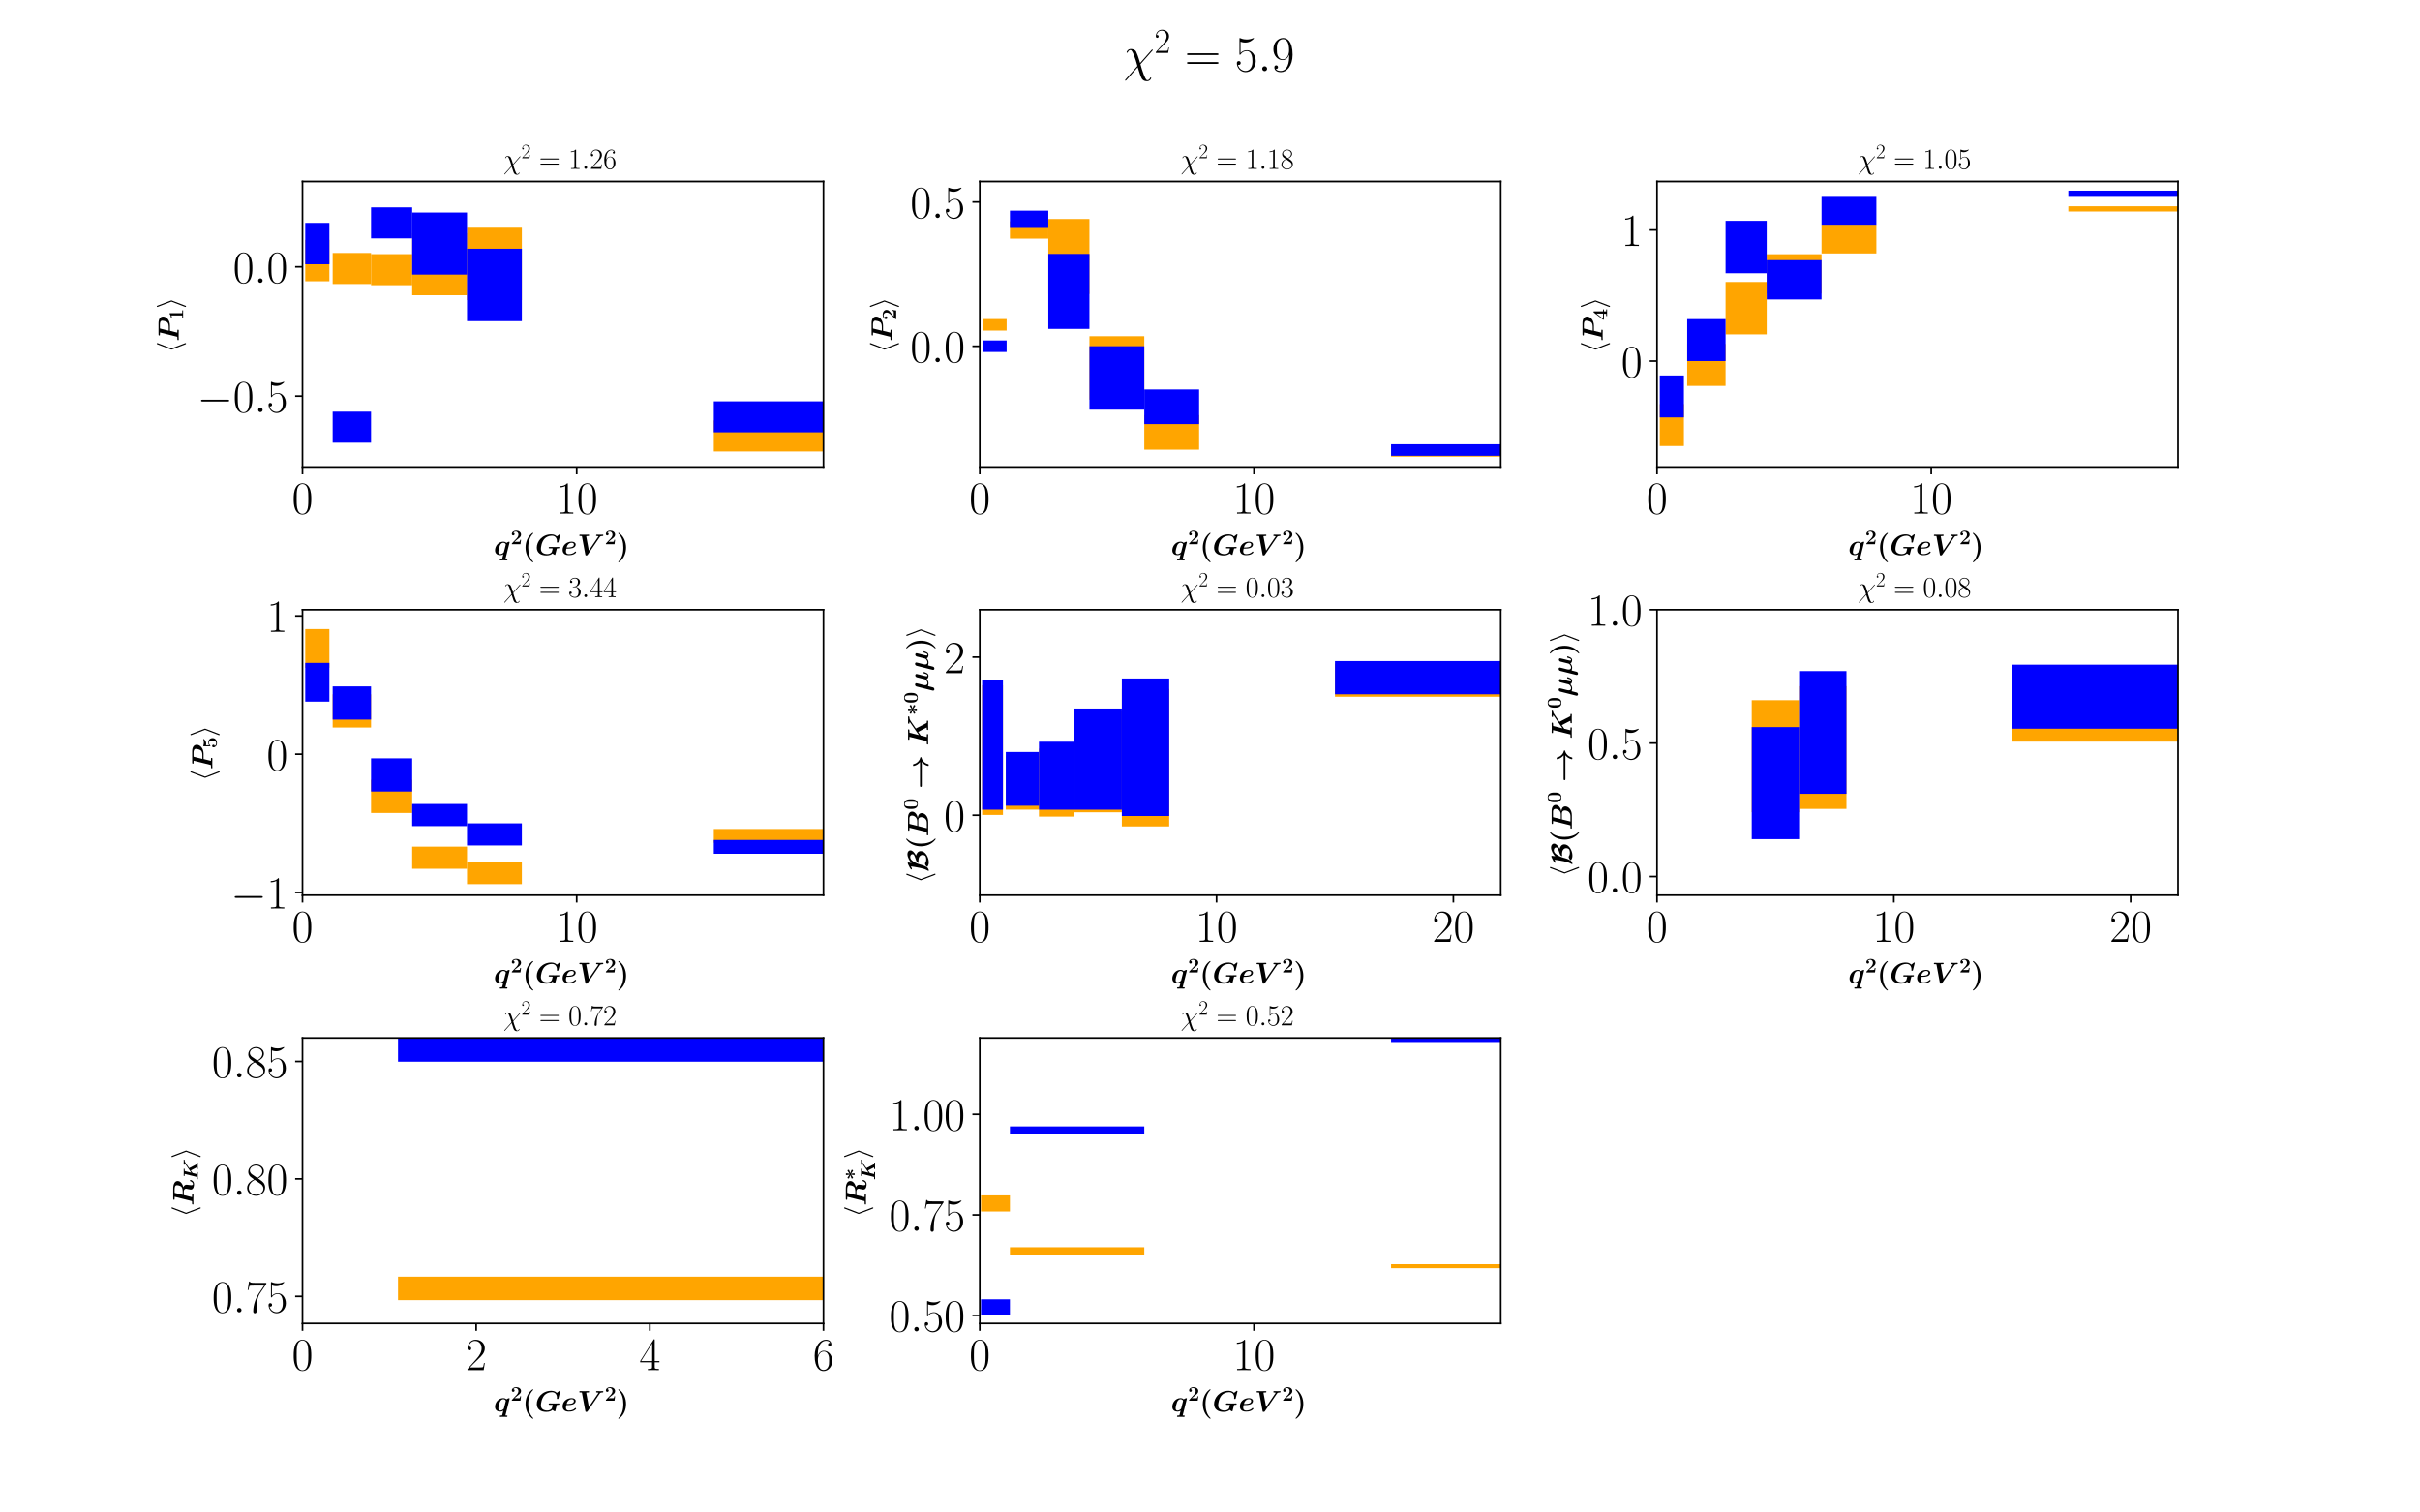 <?xml version="1.0" encoding="utf-8" standalone="no"?>
<!DOCTYPE svg PUBLIC "-//W3C//DTD SVG 1.1//EN"
  "http://www.w3.org/Graphics/SVG/1.1/DTD/svg11.dtd">
<!-- Created with matplotlib (https://matplotlib.org/) -->
<svg height="720pt" version="1.1" viewBox="0 0 1152 720" width="1152pt" xmlns="http://www.w3.org/2000/svg" xmlns:xlink="http://www.w3.org/1999/xlink">
 <defs>
  <style type="text/css">
*{stroke-linecap:butt;stroke-linejoin:round;}
  </style>
 </defs>
 <g id="figure_1">
  <g id="patch_1">
   <path d="M 0 720 
L 1152 720 
L 1152 0 
L 0 0 
z
" style="fill:#ffffff;"/>
  </g>
  <g id="axes_1">
   <g id="patch_2">
    <path d="M 144 222.3 
L 392 222.3 
L 392 86.4 
L 144 86.4 
z
" style="fill:#ffffff;"/>
   </g>
   <g id="PatchCollection_1">
    <path clip-path="url(#p45cb7574b3)" d="M 145.305 133.89 
L 156.792 133.89 
L 156.792 114.194 
L 145.305 114.194 
z
" style="fill:#ffa500;"/>
    <path clip-path="url(#p45cb7574b3)" d="M 158.358 135.197 
L 176.632 135.197 
L 176.632 120.425 
L 158.358 120.425 
z
" style="fill:#ffa500;"/>
    <path clip-path="url(#p45cb7574b3)" d="M 176.632 135.758 
L 196.211 135.758 
L 196.211 120.986 
L 176.632 120.986 
z
" style="fill:#ffa500;"/>
    <path clip-path="url(#p45cb7574b3)" d="M 196.211 140.541 
L 222.316 140.541 
L 222.316 110.997 
L 196.211 110.997 
z
" style="fill:#ffa500;"/>
    <path clip-path="url(#p45cb7574b3)" d="M 222.316 142.874 
L 248.421 142.874 
L 248.421 108.405 
L 222.316 108.405 
z
" style="fill:#ffa500;"/>
    <path clip-path="url(#p45cb7574b3)" d="M 339.789 214.914 
L 392 214.914 
L 392 200.142 
L 339.789 200.142 
z
" style="fill:#ffa500;"/>
   </g>
   <g id="PatchCollection_2">
    <path clip-path="url(#p45cb7574b3)" d="M 145.305 125.792 
L 156.792 125.792 
L 156.792 106.096 
L 145.305 106.096 
z
" style="fill:#0000ff;"/>
    <path clip-path="url(#p45cb7574b3)" d="M 158.358 210.733 
L 176.632 210.733 
L 176.632 195.96 
L 158.358 195.96 
z
" style="fill:#0000ff;"/>
    <path clip-path="url(#p45cb7574b3)" d="M 176.632 113.482 
L 196.211 113.482 
L 196.211 98.71 
L 176.632 98.71 
z
" style="fill:#0000ff;"/>
    <path clip-path="url(#p45cb7574b3)" d="M 196.211 130.717 
L 222.316 130.717 
L 222.316 101.172 
L 196.211 101.172 
z
" style="fill:#0000ff;"/>
    <path clip-path="url(#p45cb7574b3)" d="M 222.316 152.875 
L 248.421 152.875 
L 248.421 118.406 
L 222.316 118.406 
z
" style="fill:#0000ff;"/>
    <path clip-path="url(#p45cb7574b3)" d="M 339.789 205.808 
L 392 205.808 
L 392 191.036 
L 339.789 191.036 
z
" style="fill:#0000ff;"/>
   </g>
   <g id="matplotlib.axis_1">
    <g id="xtick_1">
     <g id="line2d_1">
      <defs>
       <path d="M 0 0 
L 0 3.5 
" id="m9ac3429f98" style="stroke:#000000;stroke-width:0.8;"/>
      </defs>
      <g>
       <use style="stroke:#000000;stroke-width:0.8;" x="144" xlink:href="#m9ac3429f98" y="222.3"/>
      </g>
     </g>
     <g id="text_1">
      <!-- $0$ -->
      <defs>
       <path d="M 42 31.844 
C 42 37.969 41.906 48.422 37.703 56.453 
C 34 63.484 28.094 66 22.906 66 
C 18.094 66 12 63.781 8.203 56.562 
C 4.203 49.016 3.797 39.672 3.797 31.844 
C 3.797 26.109 3.906 17.375 7 9.734 
C 11.297 -0.609 19 -2 22.906 -2 
C 27.5 -2 34.5 -0.109 38.594 9.438 
C 41.594 16.375 42 24.5 42 31.844 
z
M 22.906 -0.406 
C 16.5 -0.406 12.703 5.125 11.297 12.75 
C 10.203 18.688 10.203 27.328 10.203 32.953 
C 10.203 40.688 10.203 47.109 11.5 53.234 
C 13.406 61.781 19 64.391 22.906 64.391 
C 27 64.391 32.297 61.672 34.203 53.438 
C 35.5 47.719 35.594 40.984 35.594 32.953 
C 35.594 26.422 35.594 18.375 34.406 12.453 
C 32.297 1.5 26.406 -0.406 22.906 -0.406 
z
" id="CMR17-48"/>
      </defs>
      <g transform="translate(138.974 244.521)scale(0.22 -0.22)">
       <use transform="scale(0.996)" xlink:href="#CMR17-48"/>
      </g>
     </g>
    </g>
    <g id="xtick_2">
     <g id="line2d_2">
      <g>
       <use style="stroke:#000000;stroke-width:0.8;" x="274.526" xlink:href="#m9ac3429f98" y="222.3"/>
      </g>
     </g>
     <g id="text_2">
      <!-- $10$ -->
      <defs>
       <path d="M 26.594 63.797 
C 26.594 65.891 26.5 66 25.094 66 
C 21.203 61.359 15.297 59.891 9.703 59.688 
C 9.406 59.688 8.906 59.688 8.797 59.5 
C 8.703 59.297 8.703 59.094 8.703 57 
C 11.797 57 17 57.594 21 59.984 
L 21 7.297 
C 21 3.797 20.797 2.594 12.203 2.594 
L 9.203 2.594 
L 9.203 0 
C 14 0.094 19 0.188 23.797 0.188 
C 28.594 0.188 33.594 0.094 38.406 0 
L 38.406 2.594 
L 35.406 2.594 
C 26.797 2.594 26.594 3.688 26.594 7.297 
z
" id="CMR17-49"/>
      </defs>
      <g transform="translate(264.474 244.521)scale(0.22 -0.22)">
       <use transform="scale(0.996)" xlink:href="#CMR17-49"/>
       <use transform="translate(45.69 0)scale(0.996)" xlink:href="#CMR17-48"/>
      </g>
     </g>
    </g>
    <g id="text_3">
     <!-- \(\boldsymbol{q^2(GeV^2)}\) -->
     <defs>
      <path d="M 54.297 43.188 
C 54.297 43.688 53.906 45 52.5 45 
C 52.406 45 46.5 43.594 43.406 40.688 
C 42 42.297 38.594 45 32.703 45 
C 15.297 45 4.5 29.188 4.5 15.5 
C 4.5 3.188 13.703 -1 22 -1 
C 26.797 -1 30.797 0.891 32.906 2.188 
L 29.094 -12.484 
C 28.703 -13.922 28.594 -14.016 27.906 -14.109 
C 26.797 -14.312 25.203 -14.312 24.094 -14.312 
C 22.406 -14.312 21.797 -14.312 21.297 -14.906 
C 20.797 -15.5 20.5 -17.109 20.5 -17.203 
C 20.5 -17.812 20.906 -19 22.5 -19 
C 25.906 -19 29.594 -18.703 33.094 -18.703 
C 36.797 -18.703 40.594 -19 44.203 -19 
C 44.906 -19 46.797 -19 46.797 -16.109 
C 46.797 -14.406 45.094 -14.312 44.203 -14.312 
C 42.797 -14.312 41.203 -14.312 39.906 -14.219 
z
M 35 10.5 
C 34.5 8.797 34.5 8.594 33.406 7.594 
C 30.203 4.391 26 2.594 22.5 2.594 
C 16.297 2.594 15.797 8 15.797 10.188 
C 15.797 15.391 19.203 27.688 20.797 31.594 
C 23.906 38.891 28.797 41.391 32.906 41.391 
C 38.797 41.391 41.203 36.688 41.203 35.594 
C 41.203 35.188 41.094 34.5 41 34.188 
z
" id="CMMIB10-113"/>
      <path d="M 50.5 21.531 
L 46.297 21.531 
C 46 19.422 45.297 13.5 43.797 12.5 
C 43 11.797 35.203 11.797 33.703 11.797 
L 18.203 11.797 
C 22 15 31.094 22.625 32.594 23.734 
C 43.703 32.062 50.5 37.172 50.5 46.797 
C 50.5 58.734 39.797 66 26.594 66 
C 15.297 66 5.594 59.469 5.594 49.797 
C 5.594 44.5 9.906 43 12.203 43 
C 15.297 43 18.906 45.094 18.906 49.688 
C 18.906 53.891 15.797 56 12.703 56.406 
C 16.703 61.266 22 61.688 24.094 61.688 
C 33.297 61.688 37.703 53.891 37.703 46.688 
C 37.703 38.875 32.406 31.656 28.297 27.344 
L 6.594 4.594 
C 5.594 3.688 5.594 3.5 5.594 1.688 
L 5.594 0 
L 47.594 0 
z
" id="CMBX12-50"/>
      <path d="M 37.406 -23.906 
C 37.406 -23.516 37.406 -23.312 35.5 -21.5 
C 24.297 -10.312 20 7.297 20 24.891 
C 20 44.594 24.906 60.797 36.094 72.094 
C 37.297 73.297 37.406 73.391 37.406 73.797 
C 37.406 75 36.203 75 35.703 75 
C 34.797 75 34.594 75 32 72.891 
C 17.594 61.391 10.797 43 10.797 25 
C 10.797 6.594 17.703 -11.312 31.906 -22.906 
C 34.5 -25.109 34.703 -25.109 35.703 -25.109 
C 36.203 -25.109 37.406 -25.109 37.406 -23.906 
z
" id="CMBX12-40"/>
      <path d="M 73.5 20.422 
C 73.906 21.906 74 22 74.703 22.094 
C 75.906 22.297 77.297 22.297 78.5 22.297 
C 81 22.297 82.594 22.297 82.594 25.188 
C 82.594 25.688 82.297 27 80.5 27 
C 78.297 27 76 26.797 73.703 26.797 
C 71.5 26.797 69.203 26.688 67 26.688 
C 63 26.688 53.203 27 49.203 27 
C 48 27 46.094 27 46.094 24.094 
C 46.094 22.297 47.906 22.297 49.5 22.297 
L 53.203 22.297 
C 54.297 22.297 59.797 22.297 59.797 21.703 
C 59.797 21.609 59.797 21.406 59.094 19.047 
C 59 18.359 57.406 12.047 57.297 11.953 
C 55.594 5.25 47.594 2.688 41.297 2.688 
C 35.5 2.688 29.5 3.875 24.797 7.625 
C 19.5 11.953 19.5 18.75 19.5 20.922 
C 19.5 25.484 21.594 43.516 31.297 54.5 
C 37.094 61.062 46.703 65.297 56.906 65.297 
C 69.5 65.297 74.203 55.516 74.203 47.25 
C 74.203 46.141 73.906 44.625 73.906 43.625 
C 73.906 42.109 75.203 42.109 76.594 42.109 
C 78.797 42.109 78.906 42.203 79.406 44.328 
L 85.094 66.984 
C 85.203 67.484 85.406 67.984 85.406 68.594 
C 85.406 70 84 70 82.906 70 
L 73.594 62.766 
C 71.594 64.781 66.406 70 55.297 70 
C 23.297 70 5.5 45.328 5.5 24.688 
C 5.5 6.625 19.594 -2 38.203 -2 
C 48.703 -2 55.703 1.5 58.906 4.859 
C 61.406 2.297 66.5 -0.312 67.203 -0.312 
C 68.203 -0.312 68.406 0.5 68.797 2 
z
" id="CMMIB10-71"/>
      <path d="M 22.203 21.391 
C 28.906 21.391 35.406 21.984 39.594 23.391 
C 48.094 26.312 49.5 32.078 49.5 35.312 
C 49.5 41.188 44 45 35.797 45 
C 17.703 45 4.906 32.375 4.906 16.844 
C 4.906 5.469 12.594 -1 25.797 -1 
C 28.406 -1 35.297 -0.906 41.297 1.391 
C 47.094 3.688 51.094 7.734 51.094 8.922 
C 51.094 9.719 49.5 11.5 48.594 11.5 
C 48 11.5 47.797 11.203 47.094 10.406 
C 41.703 4.766 33.906 2.594 26.094 2.594 
C 18.906 2.594 16.297 6.547 16.297 12.188 
C 16.297 14.062 16.703 17.328 17.797 21.391 
z
M 18.703 25 
C 20.5 32.375 22.906 35.109 24.594 36.734 
C 28.094 40.281 32.703 41.391 35.797 41.391 
C 39.406 41.391 43.5 39.766 43.5 35.219 
C 43.5 25 28.406 25 18.703 25 
z
" id="CMMIB10-101"/>
      <path d="M 75.906 60.25 
C 77.406 62.469 78.594 64.188 85.5 64.297 
C 86.703 64.297 88.5 64.297 88.5 67.188 
C 88.5 67.797 88 69 86.703 69 
C 83.797 69 80.594 68.688 77.594 68.688 
C 74 68.688 70.094 69 66.594 69 
C 65.797 69 63.906 69 63.906 66.094 
C 63.906 64.297 65.594 64.297 66.5 64.297 
C 67 64.297 69.906 64.297 72.094 63.281 
L 39.094 14.75 
L 30.297 62.062 
C 30.203 62.375 30.094 63.188 30.094 63.484 
C 30.094 64.297 35.5 64.297 36.203 64.297 
C 38.406 64.297 40 64.297 40 67.188 
C 40 68.484 39 69 37.797 69 
C 35.297 69 32.703 68.797 30.203 68.797 
C 27.797 68.797 25.297 68.688 22.906 68.688 
C 20.594 68.688 18.297 68.797 16 68.797 
C 13.797 68.797 11.5 69 9.406 69 
C 8.5 69 6.594 69 6.594 66.094 
C 6.594 64.297 8.203 64.297 10.297 64.297 
C 11.594 64.297 12.797 64.297 14.203 64.188 
C 15.297 64.094 15.406 63.984 15.703 62.266 
L 27.094 0.797 
C 27.594 -2 28.703 -2 30.594 -2 
C 33.406 -2 33.906 -1.312 35.203 0.594 
z
" id="CMMIB10-86"/>
      <path d="M 32.797 24.891 
C 32.797 43.297 25.906 61.203 11.703 72.797 
C 9.094 75 8.906 75 7.906 75 
C 7.406 75 6.203 75 6.203 73.797 
C 6.203 73.391 6.203 73.188 8.094 71.391 
C 19.297 60.203 23.594 42.594 23.594 25 
C 23.594 5.297 18.703 -10.906 7.5 -22.203 
C 6.297 -23.406 6.203 -23.516 6.203 -23.906 
C 6.203 -25.109 7.406 -25.109 7.906 -25.109 
C 8.797 -25.109 9 -25.109 11.594 -23 
C 26 -11.5 32.797 6.891 32.797 24.891 
z
" id="CMBX12-41"/>
     </defs>
     <g transform="translate(235.031 264.137)scale(0.14 -0.14)">
      <use transform="scale(0.996)" xlink:href="#CMMIB10-113"/>
      <use transform="translate(57.7 36.154)scale(0.697)" xlink:href="#CMBX12-50"/>
      <use transform="translate(97.426 0)scale(0.996)" xlink:href="#CMBX12-40"/>
      <use transform="translate(141.012 0)scale(0.996)" xlink:href="#CMMIB10-71"/>
      <use transform="translate(229.354 0)scale(0.996)" xlink:href="#CMMIB10-101"/>
      <use transform="translate(284.508 0)scale(0.996)" xlink:href="#CMMIB10-86"/>
      <use transform="translate(377.493 36.154)scale(0.697)" xlink:href="#CMBX12-50"/>
      <use transform="translate(417.219 0)scale(0.996)" xlink:href="#CMBX12-41"/>
     </g>
    </g>
   </g>
   <g id="matplotlib.axis_2">
    <g id="ytick_1">
     <g id="line2d_3">
      <defs>
       <path d="M 0 0 
L -3.5 0 
" id="m582d9eab9d" style="stroke:#000000;stroke-width:0.8;"/>
      </defs>
      <g>
       <use style="stroke:#000000;stroke-width:0.8;" x="144" xlink:href="#m582d9eab9d" y="188.574"/>
      </g>
     </g>
     <g id="text_4">
      <!-- $-0.5$ -->
      <defs>
       <path d="M 65.906 23 
C 67.594 23 69.406 23 69.406 25 
C 69.406 27 67.594 27 65.906 27 
L 11.797 27 
C 10.094 27 8.297 27 8.297 25 
C 8.297 23 10.094 23 11.797 23 
z
" id="CMSY10-0"/>
       <path d="M 18.406 4.797 
C 18.406 7.688 16 9.688 13.594 9.688 
C 10.703 9.688 8.703 7.297 8.703 4.891 
C 8.703 2 11.094 0 13.5 0 
C 16.406 0 18.406 2.391 18.406 4.797 
z
" id="CMMI12-58"/>
       <path d="M 11.406 58.594 
C 12.406 58.188 16.5 56.891 20.703 56.891 
C 30 56.891 35.094 61.891 38 64.688 
C 38 65.484 38 66 37.406 66 
C 37.297 66 37.094 66 36.297 65.594 
C 32.797 64.094 28.703 63 23.703 63 
C 20.703 63 16.203 63.359 11.297 65.484 
C 10.203 66 10 66 9.906 66 
C 9.406 66 9.297 65.891 9.297 63.906 
L 9.297 34.859 
C 9.297 33.016 9.297 32.5 10.297 32.5 
C 10.797 32.5 11 32.703 11.5 33.422 
C 14.703 38.047 19.094 40 24.094 40 
C 27.594 40 35.094 37.734 35.094 20.203 
C 35.094 16.984 35.094 11.188 32.094 6.594 
C 29.594 2.484 25.703 0.391 21.406 0.391 
C 14.797 0.391 8.094 4.984 6.297 12.688 
C 6.703 12.594 7.5 12.391 7.906 12.391 
C 9.203 12.391 11.703 13.094 11.703 16.188 
C 11.703 18.891 9.797 20 7.906 20 
C 5.594 20 4.094 18.594 4.094 15.797 
C 4.094 7.094 11 -2 21.594 -2 
C 31.906 -2 41.703 6.891 41.703 19.797 
C 41.703 32.094 33.906 41.594 24.203 41.594 
C 19.094 41.594 14.797 39.688 11.406 36 
z
" id="CMR17-53"/>
      </defs>
      <g transform="translate(93.888 196.185)scale(0.22 -0.22)">
       <use transform="scale(0.996)" xlink:href="#CMSY10-0"/>
       <use transform="translate(77.487 0)scale(0.996)" xlink:href="#CMR17-48"/>
       <use transform="translate(123.178 0)scale(0.996)" xlink:href="#CMMI12-58"/>
       <use transform="translate(150.275 0)scale(0.996)" xlink:href="#CMR17-53"/>
      </g>
     </g>
    </g>
    <g id="ytick_2">
     <g id="line2d_4">
      <g>
       <use style="stroke:#000000;stroke-width:0.8;" x="144" xlink:href="#m582d9eab9d" y="127.024"/>
      </g>
     </g>
     <g id="text_5">
      <!-- $0.0$ -->
      <g transform="translate(110.935 134.634)scale(0.22 -0.22)">
       <use transform="scale(0.996)" xlink:href="#CMR17-48"/>
       <use transform="translate(45.69 0)scale(0.996)" xlink:href="#CMMI12-58"/>
       <use transform="translate(72.788 0)scale(0.996)" xlink:href="#CMR17-48"/>
      </g>
     </g>
    </g>
    <g id="text_6">
     <!-- \(\langle \boldsymbol{{P_1}} \rangle\) -->
     <defs>
      <path d="M 32.797 71.203 
C 33.297 72.297 33.297 72.5 33.297 73 
C 33.297 74.094 32.406 75 31.297 75 
C 30.406 75 29.703 74.5 29 72.703 
L 11.5 26.797 
C 11.297 26.203 11 25.594 11 25 
C 11 24.688 11 24.5 11.5 23.297 
L 29 -22.609 
C 29.406 -23.703 29.906 -25 31.297 -25 
C 32.406 -25 33.297 -24.109 33.297 -23 
C 33.297 -22.703 33.297 -22.5 32.797 -21.406 
L 15.094 25 
z
" id="CMSY10-104"/>
      <path d="M 36.203 30 
L 53.906 30 
C 72.297 30 84.906 41.328 84.906 53.375 
C 84.906 63.781 75.703 69 62.5 69 
L 24 69 
C 22.094 69 20.297 69 20.297 66.094 
C 20.297 64.297 21.703 64.297 24.5 64.297 
C 26.594 64.297 28.5 64.188 30.594 64.094 
L 16.297 6.672 
C 15.906 5.094 15.797 4.984 14 4.797 
C 12.297 4.688 10.297 4.688 8.703 4.688 
C 6.094 4.688 5.906 4.688 5.594 4.391 
C 4.297 3.797 4.297 2.297 4.297 1.797 
C 4.297 1.688 4.297 0 6.5 0 
C 9 0 11.594 0.188 14.094 0.188 
C 16.594 0.188 19.203 0.297 21.703 0.297 
C 24.297 0.297 26.906 0.188 29.406 0.188 
C 32 0.188 34.703 0 37.203 0 
C 38.203 0 40.094 0 40.094 2.797 
C 40.094 4.688 38.906 4.688 36 4.688 
C 33.906 4.688 32 4.797 29.906 4.891 
z
M 43.594 62.453 
C 44 63.984 44.094 64.094 44.703 64.188 
C 45.594 64.297 46.297 64.297 47.406 64.297 
L 57.797 64.297 
C 63.406 64.297 70.906 63.266 70.906 56.234 
C 70.906 55 69.594 44.594 65.906 39.703 
C 63.797 36.953 59.297 34.094 50.297 34.094 
L 36.594 34.094 
z
" id="CMMIB10-80"/>
      <path d="M 34.594 63.031 
C 34.594 66 34.406 66 31.203 66 
C 23.797 59.297 12.703 59.297 10.5 59.297 
L 8.594 59.297 
L 8.594 55 
L 10.5 55 
C 14 55 19.297 55.594 23.297 56.891 
L 23.297 4.297 
L 9.406 4.297 
L 9.406 0 
C 13.594 0.188 24.094 0.188 28.797 0.188 
C 33.5 0.188 44.094 0.188 48.297 0 
L 48.297 4.297 
L 34.594 4.297 
z
" id="CMBX12-49"/>
      <path d="M 27.297 23.297 
C 27.797 24.5 27.797 24.688 27.797 25 
C 27.797 25.297 27.797 25.5 27.297 26.703 
L 9.797 72.703 
C 9.203 74.391 8.594 75 7.5 75 
C 6.406 75 5.5 74.094 5.5 73 
C 5.5 72.703 5.5 72.5 6 71.391 
L 23.703 25 
L 6 -21.203 
C 5.5 -22.312 5.5 -22.5 5.5 -23 
C 5.5 -24.109 6.406 -25 7.5 -25 
C 8.797 -25 9.203 -24 9.594 -23 
z
" id="CMSY10-105"/>
     </defs>
     <g transform="translate(87.176 167.954)rotate(-90)scale(0.14 -0.14)">
      <use transform="translate(0 14.944)scale(0.996)" xlink:href="#CMSY10-104"/>
      <use transform="translate(38.744 14.944)scale(0.996)" xlink:href="#CMMIB10-80"/>
      <use transform="translate(110.782 0)scale(0.697)" xlink:href="#CMBX12-49"/>
      <use transform="translate(150.508 14.944)scale(0.996)" xlink:href="#CMSY10-105"/>
     </g>
    </g>
   </g>
   <g id="patch_3">
    <path d="M 144 222.3 
L 144 86.4 
" style="fill:none;stroke:#000000;stroke-linecap:square;stroke-linejoin:miter;stroke-width:0.8;"/>
   </g>
   <g id="patch_4">
    <path d="M 392 222.3 
L 392 86.4 
" style="fill:none;stroke:#000000;stroke-linecap:square;stroke-linejoin:miter;stroke-width:0.8;"/>
   </g>
   <g id="patch_5">
    <path d="M 144 222.3 
L 392 222.3 
" style="fill:none;stroke:#000000;stroke-linecap:square;stroke-linejoin:miter;stroke-width:0.8;"/>
   </g>
   <g id="patch_6">
    <path d="M 144 86.4 
L 392 86.4 
" style="fill:none;stroke:#000000;stroke-linecap:square;stroke-linejoin:miter;stroke-width:0.8;"/>
   </g>
   <g id="text_7">
    <!-- \(\chi^2 = 1.26 \) -->
    <defs>
     <path d="M 33 16.172 
C 30.297 24.406 30.906 23.609 28.406 30.562 
C 25.297 39.109 24.5 39.797 23.094 41.188 
C 21.297 42.797 17.906 44 14.406 44 
C 8.797 44 6.094 38.812 6.094 37.516 
C 6.094 36.922 6.594 36.625 7.203 36.625 
C 8 36.625 8.203 37.125 8.297 37.516 
C 9.797 41.391 12.906 41.984 13.797 41.984 
C 16.703 41.984 19.5 34.844 21.297 30.078 
C 23.703 24.016 24.906 19.844 27.594 10.203 
L 4 -16.406 
C 3.094 -17.5 3.094 -17.906 3.094 -18 
C 3.094 -18.812 3.594 -19 4 -19 
C 4.406 -19 4.703 -18.812 5 -18.5 
C 7.797 -15.719 14 -8.359 16.594 -5.391 
L 28.203 7.719 
C 33.094 -7.484 33.094 -7.672 34.594 -11.359 
C 36.203 -15.125 38.297 -20 46.797 -20 
C 52.5 -20 55.094 -14.922 55.094 -13.531 
C 55.094 -12.844 54.5 -12.641 54 -12.641 
C 53.203 -12.641 53.094 -13.047 52.797 -13.844 
C 51.703 -16.625 49.094 -18 47.5 -18 
C 46.203 -18 44.594 -18 40.203 -6.984 
C 37.594 -0.328 35.297 7.609 33.594 13.781 
L 57.297 40.594 
C 58.094 41.484 58.203 41.594 58.203 41.984 
C 58.203 42.688 57.703 43 57.203 43 
C 56.906 43 56.594 43 55.594 41.891 
z
" id="CMMI12-31"/>
     <path d="M 41.703 15.469 
L 39.906 15.469 
C 38.906 8.391 38.094 7.188 37.703 6.594 
C 37.203 5.797 30 5.797 28.594 5.797 
L 9.406 5.797 
C 13 9.688 20 16.766 28.5 24.938 
C 34.594 30.719 41.703 37.5 41.703 47.391 
C 41.703 59.188 32.297 66 21.797 66 
C 10.797 66 4.094 56.297 4.094 47.297 
C 4.094 43.391 7 42.891 8.203 42.891 
C 9.203 42.891 12.203 43.484 12.203 46.984 
C 12.203 50.094 9.594 51 8.203 51 
C 7.594 51 7 50.891 6.594 50.688 
C 8.5 59.188 14.297 63.391 20.406 63.391 
C 29.094 63.391 34.797 56.5 34.797 47.391 
C 34.797 38.703 29.703 31.219 24 24.734 
L 4.094 2.297 
L 4.094 0 
L 39.297 0 
z
" id="CMR17-50"/>
     <path d="M 64.297 32 
C 65.797 32 67.297 32 67.297 33.688 
C 67.297 35.5 65.594 35.5 63.906 35.5 
L 8 35.5 
C 6.297 35.5 4.594 35.5 4.594 33.688 
C 4.594 32 6.094 32 7.594 32 
z
M 63.906 14.484 
C 65.594 14.484 67.297 14.484 67.297 16.297 
C 67.297 18 65.797 18 64.297 18 
L 7.594 18 
C 6.094 18 4.594 18 4.594 16.297 
C 4.594 14.484 6.297 14.484 8 14.484 
z
" id="CMR17-61"/>
     <path d="M 10.594 34.344 
C 10.594 58 21.797 63.688 28.297 63.688 
C 30.406 63.688 35.5 63.266 37.5 59.094 
C 35.906 59.094 32.906 59.094 32.906 55.594 
C 32.906 52.891 35.094 52 36.5 52 
C 37.406 52 40.094 52.391 40.094 55.797 
C 40.094 62.297 35.094 66 28.203 66 
C 16.297 66 3.797 53.297 3.797 31.422 
C 3.797 4.016 15.094 -2 23.094 -2 
C 32.797 -2 42 6.734 42 20.234 
C 42 32.828 33.906 42 23.703 42 
C 17.594 42 13.094 37.969 10.594 30.922 
z
M 23.094 0.391 
C 10.797 0.391 10.797 18.938 10.797 22.656 
C 10.797 29.906 14.203 40.391 23.5 40.391 
C 25.203 40.391 30.094 40.391 33.406 33.438 
C 35.203 29.516 35.203 25.375 35.203 20.344 
C 35.203 14.906 35.203 10.875 33.094 6.844 
C 30.906 2.703 27.703 0.391 23.094 0.391 
z
" id="CMR17-54"/>
    </defs>
    <g transform="translate(239.64 80.4)scale(0.14 -0.14)">
     <use transform="scale(0.996)" xlink:href="#CMMI12-31"/>
     <use transform="translate(61.113 36.154)scale(0.697)" xlink:href="#CMR17-50"/>
     <use transform="translate(121.268 0)scale(0.996)" xlink:href="#CMR17-61"/>
     <use transform="translate(220.657 0)scale(0.996)" xlink:href="#CMR17-49"/>
     <use transform="translate(266.348 0)scale(0.996)" xlink:href="#CMMI12-58"/>
     <use transform="translate(293.445 0)scale(0.996)" xlink:href="#CMR17-50"/>
     <use transform="translate(339.135 0)scale(0.996)" xlink:href="#CMR17-54"/>
    </g>
   </g>
  </g>
  <g id="axes_2">
   <g id="patch_7">
    <path d="M 466.4 222.3 
L 714.4 222.3 
L 714.4 86.4 
L 466.4 86.4 
z
" style="fill:#ffffff;"/>
   </g>
   <g id="PatchCollection_3">
    <path clip-path="url(#p811e529238)" d="M 467.705 157.368 
L 479.192 157.368 
L 479.192 151.876 
L 467.705 151.876 
z
" style="fill:#ffa500;"/>
    <path clip-path="url(#p811e529238)" d="M 480.758 113.599 
L 499.032 113.599 
L 499.032 105.361 
L 480.758 105.361 
z
" style="fill:#ffa500;"/>
    <path clip-path="url(#p811e529238)" d="M 499.032 139.944 
L 518.611 139.944 
L 518.611 104.248 
L 499.032 104.248 
z
" style="fill:#ffa500;"/>
    <path clip-path="url(#p811e529238)" d="M 518.611 190.251 
L 544.716 190.251 
L 544.716 160.047 
L 518.611 160.047 
z
" style="fill:#ffa500;"/>
    <path clip-path="url(#p811e529238)" d="M 544.716 214.062 
L 570.821 214.062 
L 570.821 197.587 
L 544.716 197.587 
z
" style="fill:#ffa500;"/>
    <path clip-path="url(#p811e529238)" d="M 662.189 217.374 
L 714.4 217.374 
L 714.4 211.882 
L 662.189 211.882 
z
" style="fill:#ffa500;"/>
   </g>
   <g id="PatchCollection_4">
    <path clip-path="url(#p811e529238)" d="M 467.705 167.553 
L 479.192 167.553 
L 479.192 162.061 
L 467.705 162.061 
z
" style="fill:#0000ff;"/>
    <path clip-path="url(#p811e529238)" d="M 480.758 108.517 
L 499.032 108.517 
L 499.032 100.279 
L 480.758 100.279 
z
" style="fill:#0000ff;"/>
    <path clip-path="url(#p811e529238)" d="M 499.032 156.569 
L 518.611 156.569 
L 518.611 120.873 
L 499.032 120.873 
z
" style="fill:#0000ff;"/>
    <path clip-path="url(#p811e529238)" d="M 518.611 195.011 
L 544.716 195.011 
L 544.716 164.807 
L 518.611 164.807 
z
" style="fill:#0000ff;"/>
    <path clip-path="url(#p811e529238)" d="M 544.716 201.876 
L 570.821 201.876 
L 570.821 185.401 
L 544.716 185.401 
z
" style="fill:#0000ff;"/>
    <path clip-path="url(#p811e529238)" d="M 662.189 216.978 
L 714.4 216.978 
L 714.4 211.486 
L 662.189 211.486 
z
" style="fill:#0000ff;"/>
   </g>
   <g id="matplotlib.axis_3">
    <g id="xtick_3">
     <g id="line2d_5">
      <g>
       <use style="stroke:#000000;stroke-width:0.8;" x="466.4" xlink:href="#m9ac3429f98" y="222.3"/>
      </g>
     </g>
     <g id="text_8">
      <!-- $0$ -->
      <g transform="translate(461.374 244.521)scale(0.22 -0.22)">
       <use transform="scale(0.996)" xlink:href="#CMR17-48"/>
      </g>
     </g>
    </g>
    <g id="xtick_4">
     <g id="line2d_6">
      <g>
       <use style="stroke:#000000;stroke-width:0.8;" x="596.926" xlink:href="#m9ac3429f98" y="222.3"/>
      </g>
     </g>
     <g id="text_9">
      <!-- $10$ -->
      <g transform="translate(586.874 244.521)scale(0.22 -0.22)">
       <use transform="scale(0.996)" xlink:href="#CMR17-49"/>
       <use transform="translate(45.69 0)scale(0.996)" xlink:href="#CMR17-48"/>
      </g>
     </g>
    </g>
    <g id="text_10">
     <!-- \(\boldsymbol{q^2(GeV^2)}\) -->
     <g transform="translate(557.431 264.137)scale(0.14 -0.14)">
      <use transform="scale(0.996)" xlink:href="#CMMIB10-113"/>
      <use transform="translate(57.7 36.154)scale(0.697)" xlink:href="#CMBX12-50"/>
      <use transform="translate(97.426 0)scale(0.996)" xlink:href="#CMBX12-40"/>
      <use transform="translate(141.012 0)scale(0.996)" xlink:href="#CMMIB10-71"/>
      <use transform="translate(229.354 0)scale(0.996)" xlink:href="#CMMIB10-101"/>
      <use transform="translate(284.508 0)scale(0.996)" xlink:href="#CMMIB10-86"/>
      <use transform="translate(377.493 36.154)scale(0.697)" xlink:href="#CMBX12-50"/>
      <use transform="translate(417.219 0)scale(0.996)" xlink:href="#CMBX12-41"/>
     </g>
    </g>
   </g>
   <g id="matplotlib.axis_4">
    <g id="ytick_3">
     <g id="line2d_7">
      <g>
       <use style="stroke:#000000;stroke-width:0.8;" x="466.4" xlink:href="#m582d9eab9d" y="164.807"/>
      </g>
     </g>
     <g id="text_11">
      <!-- $0.0$ -->
      <g transform="translate(433.335 172.417)scale(0.22 -0.22)">
       <use transform="scale(0.996)" xlink:href="#CMR17-48"/>
       <use transform="translate(45.69 0)scale(0.996)" xlink:href="#CMMI12-58"/>
       <use transform="translate(72.788 0)scale(0.996)" xlink:href="#CMR17-48"/>
      </g>
     </g>
    </g>
    <g id="ytick_4">
     <g id="line2d_8">
      <g>
       <use style="stroke:#000000;stroke-width:0.8;" x="466.4" xlink:href="#m582d9eab9d" y="96.161"/>
      </g>
     </g>
     <g id="text_12">
      <!-- $0.5$ -->
      <g transform="translate(433.335 103.771)scale(0.22 -0.22)">
       <use transform="scale(0.996)" xlink:href="#CMR17-48"/>
       <use transform="translate(45.69 0)scale(0.996)" xlink:href="#CMMI12-58"/>
       <use transform="translate(72.788 0)scale(0.996)" xlink:href="#CMR17-53"/>
      </g>
     </g>
    </g>
    <g id="text_13">
     <!-- \(\langle \boldsymbol{{P_2}} \rangle\) -->
     <g transform="translate(426.623 167.954)rotate(-90)scale(0.14 -0.14)">
      <use transform="translate(0 14.944)scale(0.996)" xlink:href="#CMSY10-104"/>
      <use transform="translate(38.744 14.944)scale(0.996)" xlink:href="#CMMIB10-80"/>
      <use transform="translate(110.782 0)scale(0.697)" xlink:href="#CMBX12-50"/>
      <use transform="translate(150.508 14.944)scale(0.996)" xlink:href="#CMSY10-105"/>
     </g>
    </g>
   </g>
   <g id="patch_8">
    <path d="M 466.4 222.3 
L 466.4 86.4 
" style="fill:none;stroke:#000000;stroke-linecap:square;stroke-linejoin:miter;stroke-width:0.8;"/>
   </g>
   <g id="patch_9">
    <path d="M 714.4 222.3 
L 714.4 86.4 
" style="fill:none;stroke:#000000;stroke-linecap:square;stroke-linejoin:miter;stroke-width:0.8;"/>
   </g>
   <g id="patch_10">
    <path d="M 466.4 222.3 
L 714.4 222.3 
" style="fill:none;stroke:#000000;stroke-linecap:square;stroke-linejoin:miter;stroke-width:0.8;"/>
   </g>
   <g id="patch_11">
    <path d="M 466.4 86.4 
L 714.4 86.4 
" style="fill:none;stroke:#000000;stroke-linecap:square;stroke-linejoin:miter;stroke-width:0.8;"/>
   </g>
   <g id="text_14">
    <!-- \(\chi^2 = 1.18 \) -->
    <defs>
     <path d="M 27.203 35.766 
C 33.5 38.969 39.906 43.797 39.906 51.531 
C 39.906 60.688 31.094 66 23 66 
C 13.906 66 5.906 59.375 5.906 50.234 
C 5.906 47.719 6.5 43.391 10.406 39.578 
C 11.406 38.578 15.594 35.562 18.297 33.656 
C 13.797 31.344 3.297 25.812 3.297 14.766 
C 3.297 4.406 13.094 -2 22.797 -2 
C 33.5 -2 42.5 5.719 42.5 15.969 
C 42.5 25.109 36.406 29.328 32.406 32.047 
z
M 14.094 44.609 
C 13.297 45.109 9.297 48.219 9.297 52.938 
C 9.297 59.078 15.594 63.688 22.797 63.688 
C 30.703 63.688 36.5 58.062 36.5 51.531 
C 36.5 42.188 26.094 36.859 25.594 36.859 
C 25.5 36.859 25.406 36.859 24.594 37.469 
z
M 32.5 24 
C 34 22.906 38.797 19.578 38.797 13.453 
C 38.797 6.016 31.406 0.391 23 0.391 
C 13.906 0.391 7 6.922 7 14.859 
C 7 22.797 13.094 29.438 20 32.547 
z
" id="CMR17-56"/>
    </defs>
    <g transform="translate(562.04 80.4)scale(0.14 -0.14)">
     <use transform="scale(0.996)" xlink:href="#CMMI12-31"/>
     <use transform="translate(61.113 36.154)scale(0.697)" xlink:href="#CMR17-50"/>
     <use transform="translate(121.268 0)scale(0.996)" xlink:href="#CMR17-61"/>
     <use transform="translate(220.657 0)scale(0.996)" xlink:href="#CMR17-49"/>
     <use transform="translate(266.348 0)scale(0.996)" xlink:href="#CMMI12-58"/>
     <use transform="translate(293.445 0)scale(0.996)" xlink:href="#CMR17-49"/>
     <use transform="translate(339.135 0)scale(0.996)" xlink:href="#CMR17-56"/>
    </g>
   </g>
  </g>
  <g id="axes_3">
   <g id="patch_12">
    <path d="M 788.8 222.3 
L 1036.8 222.3 
L 1036.8 86.4 
L 788.8 86.4 
z
" style="fill:#ffffff;"/>
   </g>
   <g id="PatchCollection_5">
    <path clip-path="url(#p797a837398)" d="M 790.105 212.318 
L 801.592 212.318 
L 801.592 192.354 
L 790.105 192.354 
z
" style="fill:#ffa500;"/>
    <path clip-path="url(#p797a837398)" d="M 803.158 183.694 
L 821.432 183.694 
L 821.432 163.73 
L 803.158 163.73 
z
" style="fill:#ffa500;"/>
    <path clip-path="url(#p797a837398)" d="M 821.432 159.18 
L 841.011 159.18 
L 841.011 134.225 
L 821.432 134.225 
z
" style="fill:#ffa500;"/>
    <path clip-path="url(#p797a837398)" d="M 841.011 139.745 
L 867.116 139.745 
L 867.116 121.029 
L 841.011 121.029 
z
" style="fill:#ffa500;"/>
    <path clip-path="url(#p797a837398)" d="M 867.116 120.651 
L 893.221 120.651 
L 893.221 106.926 
L 867.116 106.926 
z
" style="fill:#ffa500;"/>
    <path clip-path="url(#p797a837398)" d="M 984.589 100.689 
L 1036.8 100.689 
L 1036.8 98.193 
L 984.589 98.193 
z
" style="fill:#ffa500;"/>
   </g>
   <g id="PatchCollection_6">
    <path clip-path="url(#p797a837398)" d="M 790.105 198.696 
L 801.592 198.696 
L 801.592 178.733 
L 790.105 178.733 
z
" style="fill:#0000ff;"/>
    <path clip-path="url(#p797a837398)" d="M 803.158 171.87 
L 821.432 171.87 
L 821.432 151.906 
L 803.158 151.906 
z
" style="fill:#0000ff;"/>
    <path clip-path="url(#p797a837398)" d="M 821.432 130.071 
L 841.011 130.071 
L 841.011 105.116 
L 821.432 105.116 
z
" style="fill:#0000ff;"/>
    <path clip-path="url(#p797a837398)" d="M 841.011 142.548 
L 867.116 142.548 
L 867.116 123.832 
L 841.011 123.832 
z
" style="fill:#0000ff;"/>
    <path clip-path="url(#p797a837398)" d="M 867.116 106.988 
L 893.221 106.988 
L 893.221 93.263 
L 867.116 93.263 
z
" style="fill:#0000ff;"/>
    <path clip-path="url(#p797a837398)" d="M 984.589 93.263 
L 1036.8 93.263 
L 1036.8 90.767 
L 984.589 90.767 
z
" style="fill:#0000ff;"/>
   </g>
   <g id="matplotlib.axis_5">
    <g id="xtick_5">
     <g id="line2d_9">
      <g>
       <use style="stroke:#000000;stroke-width:0.8;" x="788.8" xlink:href="#m9ac3429f98" y="222.3"/>
      </g>
     </g>
     <g id="text_15">
      <!-- $0$ -->
      <g transform="translate(783.774 244.521)scale(0.22 -0.22)">
       <use transform="scale(0.996)" xlink:href="#CMR17-48"/>
      </g>
     </g>
    </g>
    <g id="xtick_6">
     <g id="line2d_10">
      <g>
       <use style="stroke:#000000;stroke-width:0.8;" x="919.326" xlink:href="#m9ac3429f98" y="222.3"/>
      </g>
     </g>
     <g id="text_16">
      <!-- $10$ -->
      <g transform="translate(909.274 244.521)scale(0.22 -0.22)">
       <use transform="scale(0.996)" xlink:href="#CMR17-49"/>
       <use transform="translate(45.69 0)scale(0.996)" xlink:href="#CMR17-48"/>
      </g>
     </g>
    </g>
    <g id="text_17">
     <!-- \(\boldsymbol{q^2(GeV^2)}\) -->
     <g transform="translate(879.831 264.137)scale(0.14 -0.14)">
      <use transform="scale(0.996)" xlink:href="#CMMIB10-113"/>
      <use transform="translate(57.7 36.154)scale(0.697)" xlink:href="#CMBX12-50"/>
      <use transform="translate(97.426 0)scale(0.996)" xlink:href="#CMBX12-40"/>
      <use transform="translate(141.012 0)scale(0.996)" xlink:href="#CMMIB10-71"/>
      <use transform="translate(229.354 0)scale(0.996)" xlink:href="#CMMIB10-101"/>
      <use transform="translate(284.508 0)scale(0.996)" xlink:href="#CMMIB10-86"/>
      <use transform="translate(377.493 36.154)scale(0.697)" xlink:href="#CMBX12-50"/>
      <use transform="translate(417.219 0)scale(0.996)" xlink:href="#CMBX12-41"/>
     </g>
    </g>
   </g>
   <g id="matplotlib.axis_6">
    <g id="ytick_5">
     <g id="line2d_11">
      <g>
       <use style="stroke:#000000;stroke-width:0.8;" x="788.8" xlink:href="#m582d9eab9d" y="171.87"/>
      </g>
     </g>
     <g id="text_18">
      <!-- $0$ -->
      <g transform="translate(771.748 179.48)scale(0.22 -0.22)">
       <use transform="scale(0.996)" xlink:href="#CMR17-48"/>
      </g>
     </g>
    </g>
    <g id="ytick_6">
     <g id="line2d_12">
      <g>
       <use style="stroke:#000000;stroke-width:0.8;" x="788.8" xlink:href="#m582d9eab9d" y="109.483"/>
      </g>
     </g>
     <g id="text_19">
      <!-- $1$ -->
      <g transform="translate(771.748 117.094)scale(0.22 -0.22)">
       <use transform="scale(0.996)" xlink:href="#CMR17-49"/>
      </g>
     </g>
    </g>
    <g id="text_20">
     <!-- \(\langle \boldsymbol{{P_4}} \rangle\) -->
     <defs>
      <path d="M 43.297 15.688 
L 53 15.688 
L 53 20 
L 43.297 20 
L 43.297 63.094 
C 43.297 65.594 43.203 66 40.703 66 
C 38.906 66 38.703 66 37.5 64.484 
L 3.094 20 
L 3.094 15.688 
L 31.5 15.688 
L 31.5 4.297 
L 20.594 4.297 
L 20.594 0 
C 23.5 0.188 33.406 0.188 37 0.188 
C 40.406 0.188 50.297 0.188 53 0 
L 53 4.297 
L 43.297 4.297 
z
M 32.406 51.938 
L 32.406 20 
L 7.703 20 
z
" id="CMBX12-52"/>
     </defs>
     <g transform="translate(765.036 167.954)rotate(-90)scale(0.14 -0.14)">
      <use transform="translate(0 14.944)scale(0.996)" xlink:href="#CMSY10-104"/>
      <use transform="translate(38.744 14.944)scale(0.996)" xlink:href="#CMMIB10-80"/>
      <use transform="translate(110.782 0)scale(0.697)" xlink:href="#CMBX12-52"/>
      <use transform="translate(150.508 14.944)scale(0.996)" xlink:href="#CMSY10-105"/>
     </g>
    </g>
   </g>
   <g id="patch_13">
    <path d="M 788.8 222.3 
L 788.8 86.4 
" style="fill:none;stroke:#000000;stroke-linecap:square;stroke-linejoin:miter;stroke-width:0.8;"/>
   </g>
   <g id="patch_14">
    <path d="M 1036.8 222.3 
L 1036.8 86.4 
" style="fill:none;stroke:#000000;stroke-linecap:square;stroke-linejoin:miter;stroke-width:0.8;"/>
   </g>
   <g id="patch_15">
    <path d="M 788.8 222.3 
L 1036.8 222.3 
" style="fill:none;stroke:#000000;stroke-linecap:square;stroke-linejoin:miter;stroke-width:0.8;"/>
   </g>
   <g id="patch_16">
    <path d="M 788.8 86.4 
L 1036.8 86.4 
" style="fill:none;stroke:#000000;stroke-linecap:square;stroke-linejoin:miter;stroke-width:0.8;"/>
   </g>
   <g id="text_21">
    <!-- \(\chi^2 = 1.05 \) -->
    <g transform="translate(884.44 80.4)scale(0.14 -0.14)">
     <use transform="scale(0.996)" xlink:href="#CMMI12-31"/>
     <use transform="translate(61.113 36.154)scale(0.697)" xlink:href="#CMR17-50"/>
     <use transform="translate(121.268 0)scale(0.996)" xlink:href="#CMR17-61"/>
     <use transform="translate(220.657 0)scale(0.996)" xlink:href="#CMR17-49"/>
     <use transform="translate(266.348 0)scale(0.996)" xlink:href="#CMMI12-58"/>
     <use transform="translate(293.445 0)scale(0.996)" xlink:href="#CMR17-48"/>
     <use transform="translate(339.135 0)scale(0.996)" xlink:href="#CMR17-53"/>
    </g>
   </g>
  </g>
  <g id="axes_4">
   <g id="patch_17">
    <path d="M 144 426.15 
L 392 426.15 
L 392 290.25 
L 144 290.25 
z
" style="fill:#ffffff;"/>
   </g>
   <g id="PatchCollection_7">
    <path clip-path="url(#p6b2d7c680c)" d="M 145.305 317.905 
L 156.792 317.905 
L 156.792 299.468 
L 145.305 299.468 
z
" style="fill:#ffa500;"/>
    <path clip-path="url(#p6b2d7c680c)" d="M 158.358 346.333 
L 176.632 346.333 
L 176.632 330.531 
L 158.358 330.531 
z
" style="fill:#ffa500;"/>
    <path clip-path="url(#p6b2d7c680c)" d="M 176.632 387.008 
L 196.211 387.008 
L 196.211 371.205 
L 176.632 371.205 
z
" style="fill:#ffa500;"/>
    <path clip-path="url(#p6b2d7c680c)" d="M 196.211 413.57 
L 222.316 413.57 
L 222.316 403.035 
L 196.211 403.035 
z
" style="fill:#ffa500;"/>
    <path clip-path="url(#p6b2d7c680c)" d="M 222.316 420.882 
L 248.421 420.882 
L 248.421 410.347 
L 222.316 410.347 
z
" style="fill:#ffa500;"/>
    <path clip-path="url(#p6b2d7c680c)" d="M 339.789 401.213 
L 392 401.213 
L 392 394.629 
L 339.789 394.629 
z
" style="fill:#ffa500;"/>
   </g>
   <g id="PatchCollection_8">
    <path clip-path="url(#p6b2d7c680c)" d="M 145.305 334.002 
L 156.792 334.002 
L 156.792 315.565 
L 145.305 315.565 
z
" style="fill:#0000ff;"/>
    <path clip-path="url(#p6b2d7c680c)" d="M 158.358 342.562 
L 176.632 342.562 
L 176.632 326.759 
L 158.358 326.759 
z
" style="fill:#0000ff;"/>
    <path clip-path="url(#p6b2d7c680c)" d="M 176.632 376.801 
L 196.211 376.801 
L 196.211 360.998 
L 176.632 360.998 
z
" style="fill:#0000ff;"/>
    <path clip-path="url(#p6b2d7c680c)" d="M 196.211 393.262 
L 222.316 393.262 
L 222.316 382.727 
L 196.211 382.727 
z
" style="fill:#0000ff;"/>
    <path clip-path="url(#p6b2d7c680c)" d="M 222.316 402.481 
L 248.421 402.481 
L 248.421 391.945 
L 222.316 391.945 
z
" style="fill:#0000ff;"/>
    <path clip-path="url(#p6b2d7c680c)" d="M 339.789 406.431 
L 392 406.431 
L 392 399.847 
L 339.789 399.847 
z
" style="fill:#0000ff;"/>
   </g>
   <g id="matplotlib.axis_7">
    <g id="xtick_7">
     <g id="line2d_13">
      <g>
       <use style="stroke:#000000;stroke-width:0.8;" x="144" xlink:href="#m9ac3429f98" y="426.15"/>
      </g>
     </g>
     <g id="text_22">
      <!-- $0$ -->
      <g transform="translate(138.974 448.371)scale(0.22 -0.22)">
       <use transform="scale(0.996)" xlink:href="#CMR17-48"/>
      </g>
     </g>
    </g>
    <g id="xtick_8">
     <g id="line2d_14">
      <g>
       <use style="stroke:#000000;stroke-width:0.8;" x="274.526" xlink:href="#m9ac3429f98" y="426.15"/>
      </g>
     </g>
     <g id="text_23">
      <!-- $10$ -->
      <g transform="translate(264.474 448.371)scale(0.22 -0.22)">
       <use transform="scale(0.996)" xlink:href="#CMR17-49"/>
       <use transform="translate(45.69 0)scale(0.996)" xlink:href="#CMR17-48"/>
      </g>
     </g>
    </g>
    <g id="text_24">
     <!-- \(\boldsymbol{q^2(GeV^2)}\) -->
     <g transform="translate(235.031 467.987)scale(0.14 -0.14)">
      <use transform="scale(0.996)" xlink:href="#CMMIB10-113"/>
      <use transform="translate(57.7 36.154)scale(0.697)" xlink:href="#CMBX12-50"/>
      <use transform="translate(97.426 0)scale(0.996)" xlink:href="#CMBX12-40"/>
      <use transform="translate(141.012 0)scale(0.996)" xlink:href="#CMMIB10-71"/>
      <use transform="translate(229.354 0)scale(0.996)" xlink:href="#CMMIB10-101"/>
      <use transform="translate(284.508 0)scale(0.996)" xlink:href="#CMMIB10-86"/>
      <use transform="translate(377.493 36.154)scale(0.697)" xlink:href="#CMBX12-50"/>
      <use transform="translate(417.219 0)scale(0.996)" xlink:href="#CMBX12-41"/>
     </g>
    </g>
   </g>
   <g id="matplotlib.axis_8">
    <g id="ytick_7">
     <g id="line2d_15">
      <g>
       <use style="stroke:#000000;stroke-width:0.8;" x="144" xlink:href="#m582d9eab9d" y="424.868"/>
      </g>
     </g>
     <g id="text_25">
      <!-- $-1$ -->
      <g transform="translate(109.901 432.478)scale(0.22 -0.22)">
       <use transform="scale(0.996)" xlink:href="#CMSY10-0"/>
       <use transform="translate(77.487 0)scale(0.996)" xlink:href="#CMR17-49"/>
      </g>
     </g>
    </g>
    <g id="ytick_8">
     <g id="line2d_16">
      <g>
       <use style="stroke:#000000;stroke-width:0.8;" x="144" xlink:href="#m582d9eab9d" y="359.023"/>
      </g>
     </g>
     <g id="text_26">
      <!-- $0$ -->
      <g transform="translate(126.948 366.633)scale(0.22 -0.22)">
       <use transform="scale(0.996)" xlink:href="#CMR17-48"/>
      </g>
     </g>
    </g>
    <g id="ytick_9">
     <g id="line2d_17">
      <g>
       <use style="stroke:#000000;stroke-width:0.8;" x="144" xlink:href="#m582d9eab9d" y="293.178"/>
      </g>
     </g>
     <g id="text_27">
      <!-- $1$ -->
      <g transform="translate(126.948 300.788)scale(0.22 -0.22)">
       <use transform="scale(0.996)" xlink:href="#CMR17-49"/>
      </g>
     </g>
    </g>
    <g id="text_28">
     <!-- \(\langle \boldsymbol{{P_5}} \rangle\) -->
     <defs>
      <path d="M 15.406 52.484 
C 18.797 51.688 21.5 51.688 23 51.688 
C 25.406 51.688 31.094 51.688 37.797 55.797 
C 40.906 57.688 46.094 62.188 46.094 64.297 
C 46.094 64.797 46.094 66 44.906 66 
C 44.797 66 44.594 66 43.594 65.484 
C 39 63.906 34.094 63 28.5 63 
C 22.797 63 18 63.906 13.297 65.594 
C 12.594 65.797 12.297 66 12 66 
C 10.797 66 10.797 64.984 10.797 63.406 
L 10.797 34.047 
C 10.797 32.109 10.797 31 12.797 31 
C 13.797 31 14 31.109 14.797 32.109 
C 16 33.531 19.594 38 28.094 38 
C 37.297 38 37.297 28.469 37.297 20.5 
C 37.297 13.297 37.297 3 25 3 
C 21.297 3 15 4.375 11.594 10 
C 16.906 10 18.203 14 18.203 16.188 
C 18.203 19.797 15.594 22.5 11.906 22.5 
C 8.906 22.5 5.594 20.688 5.594 16 
C 5.594 7.328 13.5 -1 25.406 -1 
C 40.797 -1 50.5 7.828 50.5 20.188 
C 50.5 32.516 42.203 41.297 28.5 41.297 
C 24.5 41.297 19.703 40.5 15.406 37.281 
z
" id="CMBX12-53"/>
     </defs>
     <g transform="translate(103.189 371.804)rotate(-90)scale(0.14 -0.14)">
      <use transform="translate(0 14.944)scale(0.996)" xlink:href="#CMSY10-104"/>
      <use transform="translate(38.744 14.944)scale(0.996)" xlink:href="#CMMIB10-80"/>
      <use transform="translate(110.782 0)scale(0.697)" xlink:href="#CMBX12-53"/>
      <use transform="translate(150.508 14.944)scale(0.996)" xlink:href="#CMSY10-105"/>
     </g>
    </g>
   </g>
   <g id="patch_18">
    <path d="M 144 426.15 
L 144 290.25 
" style="fill:none;stroke:#000000;stroke-linecap:square;stroke-linejoin:miter;stroke-width:0.8;"/>
   </g>
   <g id="patch_19">
    <path d="M 392 426.15 
L 392 290.25 
" style="fill:none;stroke:#000000;stroke-linecap:square;stroke-linejoin:miter;stroke-width:0.8;"/>
   </g>
   <g id="patch_20">
    <path d="M 144 426.15 
L 392 426.15 
" style="fill:none;stroke:#000000;stroke-linecap:square;stroke-linejoin:miter;stroke-width:0.8;"/>
   </g>
   <g id="patch_21">
    <path d="M 144 290.25 
L 392 290.25 
" style="fill:none;stroke:#000000;stroke-linecap:square;stroke-linejoin:miter;stroke-width:0.8;"/>
   </g>
   <g id="text_29">
    <!-- \(\chi^2 = 3.44 \) -->
    <defs>
     <path d="M 22.094 34 
C 31 34 34.906 26.141 34.906 17.094 
C 34.906 5.031 28.5 0.391 22.703 0.391 
C 17.406 0.391 8.797 3.016 6.094 10.797 
C 6.594 10.594 7.094 10.594 7.594 10.594 
C 10 10.594 11.797 12.188 11.797 14.797 
C 11.797 17.688 9.594 19 7.594 19 
C 5.906 19 3.297 18.188 3.297 14.484 
C 3.297 5.234 12.297 -2 22.906 -2 
C 34 -2 42.5 6.75 42.5 16.984 
C 42.5 26.844 34.5 34 25 35.094 
C 32.594 36.672 39.906 43.375 39.906 52.391 
C 39.906 60.25 32 66 23 66 
C 13.906 66 5.906 60.344 5.906 52.297 
C 5.906 48.797 8.5 48.188 9.797 48.188 
C 11.906 48.188 13.703 49.484 13.703 52.094 
C 13.703 54.688 11.906 56 9.797 56 
C 9.406 56 8.906 56 8.5 55.797 
C 11.406 62.484 19.297 63.688 22.797 63.688 
C 26.297 63.688 32.906 61.969 32.906 52.297 
C 32.906 49.484 32.5 44.547 29.094 40.219 
C 26.094 36.391 22.703 36.188 19.406 35.891 
C 18.906 35.891 16.594 35.688 16.203 35.688 
C 15.5 35.594 15.094 35.5 15.094 34.797 
C 15.094 34.094 15.203 34 17.203 34 
z
" id="CMR17-51"/>
     <path d="M 33.594 64.797 
C 33.594 66.891 33.5 67 31.703 67 
L 2 19.594 
L 2 17 
L 27.797 17 
L 27.797 7.188 
C 27.797 3.594 27.594 2.594 20.594 2.594 
L 18.703 2.594 
L 18.703 0 
C 21.906 0.188 27.297 0.188 30.703 0.188 
C 34.094 0.188 39.5 0.188 42.703 0 
L 42.703 2.594 
L 40.797 2.594 
C 33.797 2.594 33.594 3.594 33.594 7.188 
L 33.594 17 
L 43.797 17 
L 43.797 19.594 
L 33.594 19.594 
z
M 28.094 58.172 
L 28.094 19.594 
L 4 19.594 
z
" id="CMR17-52"/>
    </defs>
    <g transform="translate(239.64 284.25)scale(0.14 -0.14)">
     <use transform="scale(0.996)" xlink:href="#CMMI12-31"/>
     <use transform="translate(61.113 36.154)scale(0.697)" xlink:href="#CMR17-50"/>
     <use transform="translate(121.268 0)scale(0.996)" xlink:href="#CMR17-61"/>
     <use transform="translate(220.657 0)scale(0.996)" xlink:href="#CMR17-51"/>
     <use transform="translate(266.348 0)scale(0.996)" xlink:href="#CMMI12-58"/>
     <use transform="translate(293.445 0)scale(0.996)" xlink:href="#CMR17-52"/>
     <use transform="translate(339.135 0)scale(0.996)" xlink:href="#CMR17-52"/>
    </g>
   </g>
  </g>
  <g id="axes_5">
   <g id="patch_22">
    <path d="M 466.4 426.15 
L 714.4 426.15 
L 714.4 290.25 
L 466.4 290.25 
z
" style="fill:#ffffff;"/>
   </g>
   <g id="PatchCollection_9">
    <path clip-path="url(#p2952911f08)" d="M 467.527 387.942 
L 477.447 387.942 
L 477.447 326.234 
L 467.527 326.234 
z
" style="fill:#ffa500;"/>
    <path clip-path="url(#p2952911f08)" d="M 478.8 385.43 
L 494.582 385.43 
L 494.582 359.843 
L 478.8 359.843 
z
" style="fill:#ffa500;"/>
    <path clip-path="url(#p2952911f08)" d="M 494.582 388.737 
L 511.491 388.737 
L 511.491 356.378 
L 494.582 356.378 
z
" style="fill:#ffa500;"/>
    <path clip-path="url(#p2952911f08)" d="M 511.491 386.688 
L 534.036 386.688 
L 534.036 338.525 
L 511.491 338.525 
z
" style="fill:#ffa500;"/>
    <path clip-path="url(#p2952911f08)" d="M 534.036 393.414 
L 556.582 393.414 
L 556.582 327.943 
L 534.036 327.943 
z
" style="fill:#ffa500;"/>
    <path clip-path="url(#p2952911f08)" d="M 635.491 331.685 
L 714.4 331.685 
L 714.4 315.881 
L 635.491 315.881 
z
" style="fill:#ffa500;"/>
   </g>
   <g id="PatchCollection_10">
    <path clip-path="url(#p2952911f08)" d="M 467.527 385.447 
L 477.447 385.447 
L 477.447 323.738 
L 467.527 323.738 
z
" style="fill:#0000ff;"/>
    <path clip-path="url(#p2952911f08)" d="M 478.8 383.565 
L 494.582 383.565 
L 494.582 357.979 
L 478.8 357.979 
z
" style="fill:#0000ff;"/>
    <path clip-path="url(#p2952911f08)" d="M 494.582 385.447 
L 511.491 385.447 
L 511.491 353.087 
L 494.582 353.087 
z
" style="fill:#0000ff;"/>
    <path clip-path="url(#p2952911f08)" d="M 511.491 385.447 
L 534.036 385.447 
L 534.036 337.284 
L 511.491 337.284 
z
" style="fill:#0000ff;"/>
    <path clip-path="url(#p2952911f08)" d="M 534.036 388.457 
L 556.582 388.457 
L 556.582 322.986 
L 534.036 322.986 
z
" style="fill:#0000ff;"/>
    <path clip-path="url(#p2952911f08)" d="M 635.491 330.511 
L 714.4 330.511 
L 714.4 314.708 
L 635.491 314.708 
z
" style="fill:#0000ff;"/>
   </g>
   <g id="matplotlib.axis_9">
    <g id="xtick_9">
     <g id="line2d_18">
      <g>
       <use style="stroke:#000000;stroke-width:0.8;" x="466.4" xlink:href="#m9ac3429f98" y="426.15"/>
      </g>
     </g>
     <g id="text_30">
      <!-- $0$ -->
      <g transform="translate(461.374 448.371)scale(0.22 -0.22)">
       <use transform="scale(0.996)" xlink:href="#CMR17-48"/>
      </g>
     </g>
    </g>
    <g id="xtick_10">
     <g id="line2d_19">
      <g>
       <use style="stroke:#000000;stroke-width:0.8;" x="579.127" xlink:href="#m9ac3429f98" y="426.15"/>
      </g>
     </g>
     <g id="text_31">
      <!-- $10$ -->
      <g transform="translate(569.075 448.371)scale(0.22 -0.22)">
       <use transform="scale(0.996)" xlink:href="#CMR17-49"/>
       <use transform="translate(45.69 0)scale(0.996)" xlink:href="#CMR17-48"/>
      </g>
     </g>
    </g>
    <g id="xtick_11">
     <g id="line2d_20">
      <g>
       <use style="stroke:#000000;stroke-width:0.8;" x="691.855" xlink:href="#m9ac3429f98" y="426.15"/>
      </g>
     </g>
     <g id="text_32">
      <!-- $20$ -->
      <g transform="translate(681.803 448.371)scale(0.22 -0.22)">
       <use transform="scale(0.996)" xlink:href="#CMR17-50"/>
       <use transform="translate(45.69 0)scale(0.996)" xlink:href="#CMR17-48"/>
      </g>
     </g>
    </g>
    <g id="text_33">
     <!-- \(\boldsymbol{q^2(GeV^2)}\) -->
     <g transform="translate(557.431 467.987)scale(0.14 -0.14)">
      <use transform="scale(0.996)" xlink:href="#CMMIB10-113"/>
      <use transform="translate(57.7 36.154)scale(0.697)" xlink:href="#CMBX12-50"/>
      <use transform="translate(97.426 0)scale(0.996)" xlink:href="#CMBX12-40"/>
      <use transform="translate(141.012 0)scale(0.996)" xlink:href="#CMMIB10-71"/>
      <use transform="translate(229.354 0)scale(0.996)" xlink:href="#CMMIB10-101"/>
      <use transform="translate(284.508 0)scale(0.996)" xlink:href="#CMMIB10-86"/>
      <use transform="translate(377.493 36.154)scale(0.697)" xlink:href="#CMBX12-50"/>
      <use transform="translate(417.219 0)scale(0.996)" xlink:href="#CMBX12-41"/>
     </g>
    </g>
   </g>
   <g id="matplotlib.axis_10">
    <g id="ytick_10">
     <g id="line2d_21">
      <g>
       <use style="stroke:#000000;stroke-width:0.8;" x="466.4" xlink:href="#m582d9eab9d" y="388.081"/>
      </g>
     </g>
     <g id="text_34">
      <!-- $0$ -->
      <g transform="translate(449.348 395.691)scale(0.22 -0.22)">
       <use transform="scale(0.996)" xlink:href="#CMR17-48"/>
      </g>
     </g>
    </g>
    <g id="ytick_11">
     <g id="line2d_22">
      <g>
       <use style="stroke:#000000;stroke-width:0.8;" x="466.4" xlink:href="#m582d9eab9d" y="312.826"/>
      </g>
     </g>
     <g id="text_35">
      <!-- $2$ -->
      <g transform="translate(449.348 320.437)scale(0.22 -0.22)">
       <use transform="scale(0.996)" xlink:href="#CMR17-50"/>
      </g>
     </g>
    </g>
    <g id="text_36">
     <!-- \(\langle \boldsymbol{{\mathcal{B}(B^0\rightarrow K^{*0}\mu\mu)}} \rangle\) -->
     <defs>
      <path d="M 31.406 34.391 
C 31.406 33.094 32.703 33.094 33.203 33.094 
C 34.203 33.094 36.094 33.594 39.094 33.594 
C 49.5 33.594 58.5 28.594 58.5 19.297 
C 58.5 15 56.703 11.297 54.594 9.5 
C 52.203 7.688 46.906 6.688 43.406 6.688 
C 40.594 6.688 35.594 7.094 30.906 10.297 
C 30 10.797 29.906 10.891 29.094 10.891 
C 25.094 10.891 18 6.094 18 3.5 
C 18 3 18 2.688 20.297 1.297 
C 25.797 -2 31.297 -2 33.203 -2 
C 50.297 -2 71.5 9.688 71.5 25.5 
C 71.5 34.891 63.797 39.797 56.5 41.594 
C 68.297 48.391 74 54.297 74 60.797 
C 74 66.984 68.5 71 61.297 71 
C 49.594 71 37.5 63.297 31.094 56.797 
C 31.703 60 32.703 68.094 32.703 68.594 
C 32.703 69.594 31.797 70 30.906 70 
C 28.906 70 26.5 68.797 24.594 67.797 
C 21.703 66.391 16.094 63.594 14.5 62.703 
C 11.703 61.203 8.797 58.703 8.797 57.094 
C 8.797 56.094 9.703 55.797 10.5 55.797 
C 12.5 55.797 13.406 56.203 19.297 59.094 
C 18.703 54.5 17.297 42.797 14.094 27.891 
C 12 18.797 10.297 11 5.297 2.297 
C 3.906 -0.109 3.906 -0.312 3.906 -0.703 
C 3.906 -1.703 4.797 -2 5.703 -2 
C 8.5 -2 13.797 0.797 16 3.594 
C 16.594 4.297 21.703 12.5 24.594 23.5 
C 26.094 29.297 29.297 41.297 36.797 51.891 
C 41.203 58.094 45.5 61.5 51.203 61.5 
C 55.297 61.5 61 59.594 61 53.703 
C 61 49.891 59.094 48.891 56.797 47.688 
C 52.906 45.688 46.406 43.391 42.906 42.297 
C 38.594 40.797 37.297 40.391 34.906 38.688 
C 32.594 37 31.406 35.391 31.406 34.391 
z
" id="CMBSY10-66"/>
      <path d="M 16.297 6.703 
C 15.906 5.094 15.797 5 14 4.797 
C 12.297 4.688 10.297 4.688 8.703 4.688 
C 6.094 4.688 5.906 4.688 5.5 4.5 
C 4.297 3.797 4.297 2.188 4.297 1.797 
C 4.297 0 6.094 0 7.703 0 
L 50.094 0 
C 71 0 80.406 13.219 80.406 22.156 
C 80.406 30.781 72.906 35.094 63.703 35.891 
C 79.703 38.812 85.406 48.219 85.406 54.984 
C 85.406 63.281 78.203 69 64.094 69 
L 24 69 
C 22 69 20.297 69 20.297 66.094 
C 20.297 64.297 21.594 64.297 24.5 64.297 
C 26.594 64.297 28.5 64.188 30.594 64.094 
z
M 43.094 62.469 
C 43.5 63.984 43.594 64.094 44.203 64.188 
C 45.094 64.297 45.797 64.297 46.906 64.297 
L 61.797 64.297 
C 63.797 64.297 71.906 64.297 71.906 55.5 
C 71.906 48.406 66.297 37.594 52.703 37.594 
L 36.906 37.594 
z
M 31.203 4.688 
C 29.703 4.688 29.5 4.688 28.797 4.797 
L 36 34 
L 55.5 34 
C 58.094 34 66.5 34 66.5 23.75 
C 66.5 16.031 61.406 4.688 47.203 4.688 
z
" id="CMMIB10-66"/>
      <path d="M 51.703 32.188 
C 51.703 41.828 51.703 66 28.094 66 
C 4.406 66 4.406 41.922 4.406 32.188 
C 4.406 22.562 4.406 -1 28 -1 
C 51.594 -1 51.703 22.25 51.703 32.188 
z
M 28.094 2.297 
C 24.906 2.297 22.5 3.594 20.5 5.703 
C 18 8.219 16.406 9.812 16.406 33.391 
C 16.406 40.422 16.406 46.844 17.203 52.047 
C 18.594 61.984 25.797 62.688 28 62.688 
C 31.203 62.688 37.406 61.188 38.797 52.75 
C 39.703 47.641 39.703 39.516 39.703 33.391 
C 39.703 9.719 38.203 8.312 35.203 5.297 
C 33.203 3.297 30.5 2.297 28.094 2.297 
z
" id="CMBX12-48"/>
      <path d="M 91.406 22 
C 87.094 18.484 84.797 15.297 83.297 12.984 
C 79.203 6.688 78.094 0.391 78.094 0.094 
C 78.094 -1.703 79.797 -1.703 81.203 -1.703 
C 82.906 -1.703 83.797 -1.703 84.203 -0.203 
C 85.094 3.297 86.297 8.297 91.406 13.984 
C 97.203 20.484 103.797 22.391 106.094 23.094 
C 107.5 23.5 108.5 23.688 108.5 25 
C 108.5 25.891 107.906 26.594 107.203 26.797 
C 103.297 27.891 98.094 29.297 92.297 35.188 
C 86.5 41 85 47.188 84.297 49.891 
C 83.797 51.797 83.203 51.797 81.203 51.797 
C 79.797 51.797 78.094 51.797 78.094 50 
C 78.094 49.891 79 43.594 83.297 37 
C 85.5 33.688 88.203 30.688 91.406 28.094 
L 10.906 28.094 
C 9.297 28.094 6.406 28.094 6.406 25.094 
C 6.406 22 9.203 22 10.906 22 
z
" id="CMBSY10-33"/>
      <path d="M 58.906 42.25 
C 65.594 46.984 83.906 59.969 87.406 61.781 
C 89.703 62.984 91.797 64.094 96.906 64.297 
C 98.703 64.391 100.297 64.391 100.297 67.188 
C 100.297 68.094 99.5 69 98.5 69 
C 96 69 93.094 68.688 90.5 68.688 
C 86.406 68.688 82.094 69 78 69 
C 77.203 69 75.203 69 75.203 66.094 
C 75.203 64.297 77 64.297 77.594 64.297 
C 78.406 64.297 80.5 64.188 82.203 63.594 
L 36.594 31.875 
L 44.5 63.891 
C 46.703 64.297 50.203 64.297 51.297 64.297 
C 52.594 64.297 54.594 64.297 55 64.594 
C 56 65.297 56.094 67.094 56.094 67.188 
C 56.094 68.484 55.094 69 53.906 69 
C 51.406 69 48.797 68.797 46.297 68.797 
C 43.797 68.797 41.297 68.688 38.797 68.688 
C 36.203 68.688 33.594 68.797 31.094 68.797 
C 28.5 68.797 25.797 69 23.203 69 
C 22.297 69 20.297 69 20.297 66.094 
C 20.297 64.297 21.594 64.297 24.5 64.297 
C 26.594 64.297 28.5 64.188 30.594 64.094 
L 16.297 6.703 
C 15.906 5.094 15.797 5 14 4.797 
C 12.297 4.688 10.297 4.688 8.703 4.688 
C 6.094 4.688 5.906 4.688 5.5 4.5 
C 4.297 3.797 4.297 2.188 4.297 1.797 
C 4.297 1.594 4.406 0 6.5 0 
C 9 0 11.594 0.188 14.094 0.188 
C 16.594 0.188 19.203 0.297 21.703 0.297 
C 24.297 0.297 26.906 0.188 29.406 0.188 
C 32 0.188 34.703 0 37.203 0 
C 38.203 0 38.906 0 39.5 0.688 
C 39.906 1.297 40.094 2.688 40.094 2.891 
C 40.094 4.688 38.703 4.688 36 4.688 
C 33.906 4.688 32 4.797 29.906 4.891 
L 35.094 25.828 
L 47.5 34.391 
L 62.406 5.297 
C 60.406 4.688 57.406 4.688 57 4.688 
C 55.703 4.688 55.094 4.688 54.5 4 
C 54.094 3.5 53.906 2 53.906 1.797 
C 53.906 1.688 53.906 0 56 0 
C 59.297 0 67.5 0.297 70.797 0.297 
C 72.906 0.297 75.094 0.188 77.203 0.188 
C 79.203 0.188 81.297 0 83.203 0 
C 83.906 0 85.906 0 85.906 2.891 
C 85.906 4.688 84.203 4.688 82.703 4.688 
C 78.094 4.688 77.906 5.094 77.094 6.703 
z
" id="CMMIB10-75"/>
      <path d="M 30.594 21.766 
L 42 13.422 
C 44.297 11.547 44.5 11.547 45.703 11.547 
C 48.203 11.547 50 14.031 50 16.109 
C 50 17.406 49.406 18.797 48 19.484 
C 47.203 19.984 46 20.172 33 24.938 
C 45.906 29.703 47.203 29.906 48 30.406 
C 49.406 31 50 32.391 50 33.781 
C 50 35.859 48.203 38.344 45.703 38.344 
C 44.594 38.344 44.406 38.344 42.203 36.656 
L 30.594 28.125 
C 31 30.703 33 42.219 33 43.203 
C 33 45.797 30.5 47 28.703 47 
C 26.906 47 24.406 45.797 24.406 43.203 
C 24.406 42.219 26.5 30.203 26.797 28.125 
L 15.406 36.453 
C 13.094 38.344 12.906 38.344 11.703 38.344 
C 9.203 38.344 7.406 35.859 7.406 33.781 
C 7.406 32.484 8 31.094 9.406 30.406 
C 10.203 29.906 11.406 29.703 24.406 24.938 
C 11.5 20.172 10.203 19.984 9.406 19.484 
C 8 18.891 7.406 17.5 7.406 16.109 
C 7.406 14.031 9.203 11.547 11.703 11.547 
C 12.797 11.547 13 11.547 15.203 13.234 
L 26.797 21.766 
C 26.297 18.891 24.406 7.672 24.406 6.672 
C 24.406 4.094 26.906 2.891 28.703 2.891 
C 30.5 2.891 33 4.094 33 6.672 
C 33 7.672 30.906 19.984 30.594 21.766 
z
" id="CMBSY10-3"/>
      <path d="M 27.5 33 
C 28.094 35.594 29.203 39.891 29.203 40.594 
C 29.203 42.688 27.594 45 24.5 45 
C 19.297 45 18 40 17.703 38.797 
L 4.406 -14.156 
C 4 -15.75 4 -16.344 4 -16.734 
C 4 -19.906 6.594 -21.109 8.703 -21.109 
C 10.594 -21.109 13.297 -20.016 14.703 -17.234 
C 15.297 -16.047 18.594 -2.484 19.297 0.594 
C 23.406 -1 27.906 -1 29.203 -1 
C 32.594 -1 37.203 -0.406 43.203 5 
C 45.594 0.391 51.203 -1 54.906 -1 
C 58.594 -1 61.5 1.094 63.594 4.688 
C 66.094 8.688 67.406 14.094 67.406 14.594 
C 67.406 16 65.906 16 65 16 
C 63.906 16 63.5 16 63 15.5 
C 62.797 15.297 62.797 15.094 62.203 12.594 
C 60.203 4.594 57.906 2.594 55.406 2.594 
C 54.297 2.594 53.094 3 53.094 6.297 
C 53.094 8 53.5 9.594 54.5 13.594 
L 57.094 23.797 
C 57.594 26 58.594 30.094 59.297 32.797 
C 59.906 35.094 60.906 39.094 60.906 39.797 
C 60.906 41.891 59.297 44.188 56.203 44.188 
C 54.203 44.188 50.703 42.984 49.594 38.891 
L 42.703 11.188 
C 42.297 9.391 40.594 7.688 38.797 6.188 
C 35.594 3.5 32.594 2.594 29.906 2.594 
C 23.094 2.594 22.5 7.5 22.5 10.5 
C 22.5 13.188 23.094 15.594 23.5 17.391 
z
" id="CMMIB10-22"/>
     </defs>
     <g transform="translate(441.861 420.559)rotate(-90)scale(0.14 -0.14)">
      <use transform="scale(0.996)" xlink:href="#CMSY10-104"/>
      <use transform="translate(38.744 0)scale(0.996)" xlink:href="#CMBSY10-66"/>
      <use transform="translate(115.491 0)scale(0.996)" xlink:href="#CMBX12-40"/>
      <use transform="translate(159.078 0)scale(0.996)" xlink:href="#CMMIB10-66"/>
      <use transform="translate(250.211 36.154)scale(0.697)" xlink:href="#CMBX12-48"/>
      <use transform="translate(321.762 0)scale(0.996)" xlink:href="#CMBSY10-33"/>
      <use transform="translate(468.157 0)scale(0.996)" xlink:href="#CMMIB10-75"/>
      <use transform="translate(571.865 36.154)scale(0.697)" xlink:href="#CMBSY10-3"/>
      <use transform="translate(611.964 36.154)scale(0.697)" xlink:href="#CMBX12-48"/>
      <use transform="translate(651.69 0)scale(0.996)" xlink:href="#CMMIB10-22"/>
      <use transform="translate(722.212 0)scale(0.996)" xlink:href="#CMMIB10-22"/>
      <use transform="translate(792.735 0)scale(0.996)" xlink:href="#CMBX12-41"/>
      <use transform="translate(836.321 0)scale(0.996)" xlink:href="#CMSY10-105"/>
     </g>
    </g>
   </g>
   <g id="patch_23">
    <path d="M 466.4 426.15 
L 466.4 290.25 
" style="fill:none;stroke:#000000;stroke-linecap:square;stroke-linejoin:miter;stroke-width:0.8;"/>
   </g>
   <g id="patch_24">
    <path d="M 714.4 426.15 
L 714.4 290.25 
" style="fill:none;stroke:#000000;stroke-linecap:square;stroke-linejoin:miter;stroke-width:0.8;"/>
   </g>
   <g id="patch_25">
    <path d="M 466.4 426.15 
L 714.4 426.15 
" style="fill:none;stroke:#000000;stroke-linecap:square;stroke-linejoin:miter;stroke-width:0.8;"/>
   </g>
   <g id="patch_26">
    <path d="M 466.4 290.25 
L 714.4 290.25 
" style="fill:none;stroke:#000000;stroke-linecap:square;stroke-linejoin:miter;stroke-width:0.8;"/>
   </g>
   <g id="text_37">
    <!-- \(\chi^2 = 0.03 \) -->
    <g transform="translate(562.04 284.25)scale(0.14 -0.14)">
     <use transform="scale(0.996)" xlink:href="#CMMI12-31"/>
     <use transform="translate(61.113 36.154)scale(0.697)" xlink:href="#CMR17-50"/>
     <use transform="translate(121.268 0)scale(0.996)" xlink:href="#CMR17-61"/>
     <use transform="translate(220.657 0)scale(0.996)" xlink:href="#CMR17-48"/>
     <use transform="translate(266.348 0)scale(0.996)" xlink:href="#CMMI12-58"/>
     <use transform="translate(293.445 0)scale(0.996)" xlink:href="#CMR17-48"/>
     <use transform="translate(339.135 0)scale(0.996)" xlink:href="#CMR17-51"/>
    </g>
   </g>
  </g>
  <g id="axes_6">
   <g id="patch_27">
    <path d="M 788.8 426.15 
L 1036.8 426.15 
L 1036.8 290.25 
L 788.8 290.25 
z
" style="fill:#ffffff;"/>
   </g>
   <g id="PatchCollection_11">
    <path clip-path="url(#pd83a83025b)" d="M 833.891 386.661 
L 856.436 386.661 
L 856.436 333.318 
L 833.891 333.318 
z
" style="fill:#ffa500;"/>
    <path clip-path="url(#pd83a83025b)" d="M 856.436 385.068 
L 878.982 385.068 
L 878.982 326.643 
L 856.436 326.643 
z
" style="fill:#ffa500;"/>
    <path clip-path="url(#pd83a83025b)" d="M 957.891 353.046 
L 1036.8 353.046 
L 1036.8 322.563 
L 957.891 322.563 
z
" style="fill:#ffa500;"/>
   </g>
   <g id="PatchCollection_12">
    <path clip-path="url(#pd83a83025b)" d="M 833.891 399.478 
L 856.436 399.478 
L 856.436 346.134 
L 833.891 346.134 
z
" style="fill:#0000ff;"/>
    <path clip-path="url(#pd83a83025b)" d="M 856.436 377.886 
L 878.982 377.886 
L 878.982 319.462 
L 856.436 319.462 
z
" style="fill:#0000ff;"/>
    <path clip-path="url(#pd83a83025b)" d="M 957.891 346.896 
L 1036.8 346.896 
L 1036.8 316.414 
L 957.891 316.414 
z
" style="fill:#0000ff;"/>
   </g>
   <g id="matplotlib.axis_11">
    <g id="xtick_12">
     <g id="line2d_23">
      <g>
       <use style="stroke:#000000;stroke-width:0.8;" x="788.8" xlink:href="#m9ac3429f98" y="426.15"/>
      </g>
     </g>
     <g id="text_38">
      <!-- $0$ -->
      <g transform="translate(783.774 448.371)scale(0.22 -0.22)">
       <use transform="scale(0.996)" xlink:href="#CMR17-48"/>
      </g>
     </g>
    </g>
    <g id="xtick_13">
     <g id="line2d_24">
      <g>
       <use style="stroke:#000000;stroke-width:0.8;" x="901.527" xlink:href="#m9ac3429f98" y="426.15"/>
      </g>
     </g>
     <g id="text_39">
      <!-- $10$ -->
      <g transform="translate(891.475 448.371)scale(0.22 -0.22)">
       <use transform="scale(0.996)" xlink:href="#CMR17-49"/>
       <use transform="translate(45.69 0)scale(0.996)" xlink:href="#CMR17-48"/>
      </g>
     </g>
    </g>
    <g id="xtick_14">
     <g id="line2d_25">
      <g>
       <use style="stroke:#000000;stroke-width:0.8;" x="1014.255" xlink:href="#m9ac3429f98" y="426.15"/>
      </g>
     </g>
     <g id="text_40">
      <!-- $20$ -->
      <g transform="translate(1004.203 448.371)scale(0.22 -0.22)">
       <use transform="scale(0.996)" xlink:href="#CMR17-50"/>
       <use transform="translate(45.69 0)scale(0.996)" xlink:href="#CMR17-48"/>
      </g>
     </g>
    </g>
    <g id="text_41">
     <!-- \(\boldsymbol{q^2(GeV^2)}\) -->
     <g transform="translate(879.831 467.987)scale(0.14 -0.14)">
      <use transform="scale(0.996)" xlink:href="#CMMIB10-113"/>
      <use transform="translate(57.7 36.154)scale(0.697)" xlink:href="#CMBX12-50"/>
      <use transform="translate(97.426 0)scale(0.996)" xlink:href="#CMBX12-40"/>
      <use transform="translate(141.012 0)scale(0.996)" xlink:href="#CMMIB10-71"/>
      <use transform="translate(229.354 0)scale(0.996)" xlink:href="#CMMIB10-101"/>
      <use transform="translate(284.508 0)scale(0.996)" xlink:href="#CMMIB10-86"/>
      <use transform="translate(377.493 36.154)scale(0.697)" xlink:href="#CMBX12-50"/>
      <use transform="translate(417.219 0)scale(0.996)" xlink:href="#CMBX12-41"/>
     </g>
    </g>
   </g>
   <g id="matplotlib.axis_12">
    <g id="ytick_12">
     <g id="line2d_26">
      <g>
       <use style="stroke:#000000;stroke-width:0.8;" x="788.8" xlink:href="#m582d9eab9d" y="417.259"/>
      </g>
     </g>
     <g id="text_42">
      <!-- $0.0$ -->
      <g transform="translate(755.735 424.87)scale(0.22 -0.22)">
       <use transform="scale(0.996)" xlink:href="#CMR17-48"/>
       <use transform="translate(45.69 0)scale(0.996)" xlink:href="#CMMI12-58"/>
       <use transform="translate(72.788 0)scale(0.996)" xlink:href="#CMR17-48"/>
      </g>
     </g>
    </g>
    <g id="ytick_13">
     <g id="line2d_27">
      <g>
       <use style="stroke:#000000;stroke-width:0.8;" x="788.8" xlink:href="#m582d9eab9d" y="353.755"/>
      </g>
     </g>
     <g id="text_43">
      <!-- $0.5$ -->
      <g transform="translate(755.735 361.365)scale(0.22 -0.22)">
       <use transform="scale(0.996)" xlink:href="#CMR17-48"/>
       <use transform="translate(45.69 0)scale(0.996)" xlink:href="#CMMI12-58"/>
       <use transform="translate(72.788 0)scale(0.996)" xlink:href="#CMR17-53"/>
      </g>
     </g>
    </g>
    <g id="ytick_14">
     <g id="line2d_28">
      <g>
       <use style="stroke:#000000;stroke-width:0.8;" x="788.8" xlink:href="#m582d9eab9d" y="290.25"/>
      </g>
     </g>
     <g id="text_44">
      <!-- $1.0$ -->
      <g transform="translate(755.735 297.86)scale(0.22 -0.22)">
       <use transform="scale(0.996)" xlink:href="#CMR17-49"/>
       <use transform="translate(45.69 0)scale(0.996)" xlink:href="#CMMI12-58"/>
       <use transform="translate(72.788 0)scale(0.996)" xlink:href="#CMR17-48"/>
      </g>
     </g>
    </g>
    <g id="text_45">
     <!-- \(\langle \boldsymbol{{\mathcal{B}(B^0\rightarrow K^{0}\mu\mu)}} \rangle\) -->
     <g transform="translate(748.248 417.361)rotate(-90)scale(0.14 -0.14)">
      <use transform="scale(0.996)" xlink:href="#CMSY10-104"/>
      <use transform="translate(38.744 0)scale(0.996)" xlink:href="#CMBSY10-66"/>
      <use transform="translate(115.491 0)scale(0.996)" xlink:href="#CMBX12-40"/>
      <use transform="translate(159.078 0)scale(0.996)" xlink:href="#CMMIB10-66"/>
      <use transform="translate(250.211 36.154)scale(0.697)" xlink:href="#CMBX12-48"/>
      <use transform="translate(321.762 0)scale(0.996)" xlink:href="#CMBSY10-33"/>
      <use transform="translate(468.157 0)scale(0.996)" xlink:href="#CMMIB10-75"/>
      <use transform="translate(571.865 36.154)scale(0.697)" xlink:href="#CMBX12-48"/>
      <use transform="translate(611.591 0)scale(0.996)" xlink:href="#CMMIB10-22"/>
      <use transform="translate(682.113 0)scale(0.996)" xlink:href="#CMMIB10-22"/>
      <use transform="translate(752.635 0)scale(0.996)" xlink:href="#CMBX12-41"/>
      <use transform="translate(796.222 0)scale(0.996)" xlink:href="#CMSY10-105"/>
     </g>
    </g>
   </g>
   <g id="patch_28">
    <path d="M 788.8 426.15 
L 788.8 290.25 
" style="fill:none;stroke:#000000;stroke-linecap:square;stroke-linejoin:miter;stroke-width:0.8;"/>
   </g>
   <g id="patch_29">
    <path d="M 1036.8 426.15 
L 1036.8 290.25 
" style="fill:none;stroke:#000000;stroke-linecap:square;stroke-linejoin:miter;stroke-width:0.8;"/>
   </g>
   <g id="patch_30">
    <path d="M 788.8 426.15 
L 1036.8 426.15 
" style="fill:none;stroke:#000000;stroke-linecap:square;stroke-linejoin:miter;stroke-width:0.8;"/>
   </g>
   <g id="patch_31">
    <path d="M 788.8 290.25 
L 1036.8 290.25 
" style="fill:none;stroke:#000000;stroke-linecap:square;stroke-linejoin:miter;stroke-width:0.8;"/>
   </g>
   <g id="text_46">
    <!-- \(\chi^2 = 0.08 \) -->
    <g transform="translate(884.44 284.25)scale(0.14 -0.14)">
     <use transform="scale(0.996)" xlink:href="#CMMI12-31"/>
     <use transform="translate(61.113 36.154)scale(0.697)" xlink:href="#CMR17-50"/>
     <use transform="translate(121.268 0)scale(0.996)" xlink:href="#CMR17-61"/>
     <use transform="translate(220.657 0)scale(0.996)" xlink:href="#CMR17-48"/>
     <use transform="translate(266.348 0)scale(0.996)" xlink:href="#CMMI12-58"/>
     <use transform="translate(293.445 0)scale(0.996)" xlink:href="#CMR17-48"/>
     <use transform="translate(339.135 0)scale(0.996)" xlink:href="#CMR17-56"/>
    </g>
   </g>
  </g>
  <g id="axes_7">
   <g id="patch_32">
    <path d="M 144 630 
L 392 630 
L 392 494.1 
L 144 494.1 
z
" style="fill:#ffffff;"/>
   </g>
   <g id="PatchCollection_13">
    <path clip-path="url(#p74aac0a76d)" d="M 189.467 618.928 
L 392 618.928 
L 392 607.744 
L 189.467 607.744 
z
" style="fill:#ffa500;"/>
   </g>
   <g id="PatchCollection_14">
    <path clip-path="url(#p74aac0a76d)" d="M 189.467 505.396 
L 392 505.396 
L 392 494.212 
L 189.467 494.212 
z
" style="fill:#0000ff;"/>
   </g>
   <g id="matplotlib.axis_13">
    <g id="xtick_15">
     <g id="line2d_29">
      <g>
       <use style="stroke:#000000;stroke-width:0.8;" x="144" xlink:href="#m9ac3429f98" y="630"/>
      </g>
     </g>
     <g id="text_47">
      <!-- $0$ -->
      <g transform="translate(138.974 652.221)scale(0.22 -0.22)">
       <use transform="scale(0.996)" xlink:href="#CMR17-48"/>
      </g>
     </g>
    </g>
    <g id="xtick_16">
     <g id="line2d_30">
      <g>
       <use style="stroke:#000000;stroke-width:0.8;" x="226.667" xlink:href="#m9ac3429f98" y="630"/>
      </g>
     </g>
     <g id="text_48">
      <!-- $2$ -->
      <g transform="translate(221.641 652.221)scale(0.22 -0.22)">
       <use transform="scale(0.996)" xlink:href="#CMR17-50"/>
      </g>
     </g>
    </g>
    <g id="xtick_17">
     <g id="line2d_31">
      <g>
       <use style="stroke:#000000;stroke-width:0.8;" x="309.333" xlink:href="#m9ac3429f98" y="630"/>
      </g>
     </g>
     <g id="text_49">
      <!-- $4$ -->
      <g transform="translate(304.307 652.221)scale(0.22 -0.22)">
       <use transform="scale(0.996)" xlink:href="#CMR17-52"/>
      </g>
     </g>
    </g>
    <g id="xtick_18">
     <g id="line2d_32">
      <g>
       <use style="stroke:#000000;stroke-width:0.8;" x="392" xlink:href="#m9ac3429f98" y="630"/>
      </g>
     </g>
     <g id="text_50">
      <!-- $6$ -->
      <g transform="translate(386.974 652.221)scale(0.22 -0.22)">
       <use transform="scale(0.996)" xlink:href="#CMR17-54"/>
      </g>
     </g>
    </g>
    <g id="text_51">
     <!-- \(\boldsymbol{q^2(GeV^2)}\) -->
     <g transform="translate(235.031 671.837)scale(0.14 -0.14)">
      <use transform="scale(0.996)" xlink:href="#CMMIB10-113"/>
      <use transform="translate(57.7 36.154)scale(0.697)" xlink:href="#CMBX12-50"/>
      <use transform="translate(97.426 0)scale(0.996)" xlink:href="#CMBX12-40"/>
      <use transform="translate(141.012 0)scale(0.996)" xlink:href="#CMMIB10-71"/>
      <use transform="translate(229.354 0)scale(0.996)" xlink:href="#CMMIB10-101"/>
      <use transform="translate(284.508 0)scale(0.996)" xlink:href="#CMMIB10-86"/>
      <use transform="translate(377.493 36.154)scale(0.697)" xlink:href="#CMBX12-50"/>
      <use transform="translate(417.219 0)scale(0.996)" xlink:href="#CMBX12-41"/>
     </g>
    </g>
   </g>
   <g id="matplotlib.axis_14">
    <g id="ytick_15">
     <g id="line2d_33">
      <g>
       <use style="stroke:#000000;stroke-width:0.8;" x="144" xlink:href="#m582d9eab9d" y="617.125"/>
      </g>
     </g>
     <g id="text_52">
      <!-- $0.75$ -->
      <defs>
       <path d="M 45.094 61.797 
L 45.094 64 
L 21.594 64 
C 9.906 64 9.703 65.094 9.297 67 
L 7.5 67 
L 4.594 48.5 
L 6.406 48.5 
C 6.703 50.406 7.406 55.5 8.594 57.391 
C 9.203 58.188 16.594 58.188 18.297 58.188 
L 40.297 58.188 
L 29.203 41.719 
C 21.797 30.641 16.703 15.672 16.703 2.594 
C 16.703 1.391 16.703 -2 20.297 -2 
C 23.906 -2 23.906 1.391 23.906 2.688 
L 23.906 7.281 
C 23.906 23.656 26.703 34.438 31.297 41.312 
z
" id="CMR17-55"/>
      </defs>
      <g transform="translate(100.883 624.735)scale(0.22 -0.22)">
       <use transform="scale(0.996)" xlink:href="#CMR17-48"/>
       <use transform="translate(45.69 0)scale(0.996)" xlink:href="#CMMI12-58"/>
       <use transform="translate(72.788 0)scale(0.996)" xlink:href="#CMR17-55"/>
       <use transform="translate(118.478 0)scale(0.996)" xlink:href="#CMR17-53"/>
      </g>
     </g>
    </g>
    <g id="ytick_16">
     <g id="line2d_34">
      <g>
       <use style="stroke:#000000;stroke-width:0.8;" x="144" xlink:href="#m582d9eab9d" y="561.205"/>
      </g>
     </g>
     <g id="text_53">
      <!-- $0.80$ -->
      <g transform="translate(100.883 568.815)scale(0.22 -0.22)">
       <use transform="scale(0.996)" xlink:href="#CMR17-48"/>
       <use transform="translate(45.69 0)scale(0.996)" xlink:href="#CMMI12-58"/>
       <use transform="translate(72.788 0)scale(0.996)" xlink:href="#CMR17-56"/>
       <use transform="translate(118.478 0)scale(0.996)" xlink:href="#CMR17-48"/>
      </g>
     </g>
    </g>
    <g id="ytick_17">
     <g id="line2d_35">
      <g>
       <use style="stroke:#000000;stroke-width:0.8;" x="144" xlink:href="#m582d9eab9d" y="505.284"/>
      </g>
     </g>
     <g id="text_54">
      <!-- $0.85$ -->
      <g transform="translate(100.883 512.894)scale(0.22 -0.22)">
       <use transform="scale(0.996)" xlink:href="#CMR17-48"/>
       <use transform="translate(45.69 0)scale(0.996)" xlink:href="#CMMI12-58"/>
       <use transform="translate(72.788 0)scale(0.996)" xlink:href="#CMR17-56"/>
       <use transform="translate(118.478 0)scale(0.996)" xlink:href="#CMR17-53"/>
      </g>
     </g>
    </g>
    <g id="text_55">
     <!-- \(\langle \boldsymbol{{R_K}} \rangle\) -->
     <defs>
      <path d="M 43.594 62.5 
C 44 63.891 44.094 64 44.203 64.094 
C 44.797 64.297 49.203 64.297 51.703 64.297 
C 60.797 64.297 70.203 64.297 70.203 56.016 
C 70.203 55.922 69.797 46.25 64.594 41.078 
C 63.203 39.688 58.703 36.594 48.703 36.594 
L 37.094 36.594 
z
M 63.297 34.391 
C 81.203 39.188 84.406 48.656 84.406 53.734 
C 84.406 63.688 73.703 69 58.703 69 
L 24 69 
C 22 69 20.297 69 20.297 66.094 
C 20.297 64.297 21.594 64.297 24.5 64.297 
C 26.594 64.297 28.5 64.188 30.594 64.094 
L 16.297 6.734 
C 15.906 5.094 15.797 5 14 4.797 
C 12.297 4.688 10.297 4.688 8.703 4.688 
C 6.094 4.688 5.906 4.688 5.5 4.5 
C 4.297 3.797 4.297 2.188 4.297 1.797 
C 4.297 1.594 4.406 0 6.5 0 
C 9 0 11.594 0.188 14.094 0.188 
C 16.5 0.188 19 0.297 21.406 0.297 
C 24.797 0.297 33.297 0 36.703 0 
C 37.5 0 38.297 0 38.797 0.688 
C 39.297 1.188 39.5 2.797 39.5 2.891 
C 39.5 4.688 38.094 4.688 35.406 4.688 
C 33.297 4.688 31.406 4.797 29.297 4.891 
L 36.203 33 
L 48.297 33 
C 51.203 33 58.203 32.281 58.203 24.578 
C 58.203 23.141 57.297 19.453 56.594 16.875 
C 55.594 12.578 55.203 11.031 55.203 9.391 
C 55.203 -1.203 68.594 -2 73.797 -2 
C 84.406 -2 88.094 8.156 88.094 9.797 
C 88.094 11.656 86.297 11.656 85.703 11.656 
C 84 11.656 83.703 11.141 83.297 9.594 
C 82 5.484 78.406 1.594 74.594 1.594 
C 71.906 1.594 70 2.719 70 7.859 
C 70 9.391 70.094 11.031 71.406 19.25 
C 71.594 20.469 71.906 22.422 71.906 23.344 
C 71.906 27.344 69.797 31.969 63.297 34.391 
z
" id="CMMIB10-82"/>
     </defs>
     <g transform="translate(94.171 579.408)rotate(-90)scale(0.14 -0.14)">
      <use transform="translate(0 14.944)scale(0.996)" xlink:href="#CMSY10-104"/>
      <use transform="translate(38.744 14.944)scale(0.996)" xlink:href="#CMMIB10-82"/>
      <use transform="translate(125.653 0)scale(0.697)" xlink:href="#CMMIB10-75"/>
      <use transform="translate(198.746 14.944)scale(0.996)" xlink:href="#CMSY10-105"/>
     </g>
    </g>
   </g>
   <g id="patch_33">
    <path d="M 144 630 
L 144 494.1 
" style="fill:none;stroke:#000000;stroke-linecap:square;stroke-linejoin:miter;stroke-width:0.8;"/>
   </g>
   <g id="patch_34">
    <path d="M 392 630 
L 392 494.1 
" style="fill:none;stroke:#000000;stroke-linecap:square;stroke-linejoin:miter;stroke-width:0.8;"/>
   </g>
   <g id="patch_35">
    <path d="M 144 630 
L 392 630 
" style="fill:none;stroke:#000000;stroke-linecap:square;stroke-linejoin:miter;stroke-width:0.8;"/>
   </g>
   <g id="patch_36">
    <path d="M 144 494.1 
L 392 494.1 
" style="fill:none;stroke:#000000;stroke-linecap:square;stroke-linejoin:miter;stroke-width:0.8;"/>
   </g>
   <g id="text_56">
    <!-- \(\chi^2 = 0.72 \) -->
    <g transform="translate(239.64 488.1)scale(0.14 -0.14)">
     <use transform="scale(0.996)" xlink:href="#CMMI12-31"/>
     <use transform="translate(61.113 36.154)scale(0.697)" xlink:href="#CMR17-50"/>
     <use transform="translate(121.268 0)scale(0.996)" xlink:href="#CMR17-61"/>
     <use transform="translate(220.657 0)scale(0.996)" xlink:href="#CMR17-48"/>
     <use transform="translate(266.348 0)scale(0.996)" xlink:href="#CMMI12-58"/>
     <use transform="translate(293.445 0)scale(0.996)" xlink:href="#CMR17-55"/>
     <use transform="translate(339.135 0)scale(0.996)" xlink:href="#CMR17-50"/>
    </g>
   </g>
  </g>
  <g id="axes_8">
   <g id="patch_37">
    <path d="M 466.4 630 
L 714.4 630 
L 714.4 494.1 
L 466.4 494.1 
z
" style="fill:#ffffff;"/>
   </g>
   <g id="PatchCollection_15">
    <path clip-path="url(#p7773867830)" d="M 466.987 576.713 
L 480.758 576.713 
L 480.758 569.057 
L 466.987 569.057 
z
" style="fill:#ffa500;"/>
    <path clip-path="url(#p7773867830)" d="M 480.758 597.557 
L 544.716 597.557 
L 544.716 593.729 
L 480.758 593.729 
z
" style="fill:#ffa500;"/>
    <path clip-path="url(#p7773867830)" d="M 662.189 603.705 
L 714.4 603.705 
L 714.4 601.791 
L 662.189 601.791 
z
" style="fill:#ffa500;"/>
   </g>
   <g id="PatchCollection_16">
    <path clip-path="url(#p7773867830)" d="M 466.987 626.172 
L 480.758 626.172 
L 480.758 618.515 
L 466.987 618.515 
z
" style="fill:#0000ff;"/>
    <path clip-path="url(#p7773867830)" d="M 480.758 540.038 
L 544.716 540.038 
L 544.716 536.21 
L 480.758 536.21 
z
" style="fill:#0000ff;"/>
    <path clip-path="url(#p7773867830)" d="M 662.189 496.033 
L 714.4 496.033 
L 714.4 494.119 
L 662.189 494.119 
z
" style="fill:#0000ff;"/>
   </g>
   <g id="matplotlib.axis_15">
    <g id="xtick_19">
     <g id="line2d_36">
      <g>
       <use style="stroke:#000000;stroke-width:0.8;" x="466.4" xlink:href="#m9ac3429f98" y="630"/>
      </g>
     </g>
     <g id="text_57">
      <!-- $0$ -->
      <g transform="translate(461.374 652.221)scale(0.22 -0.22)">
       <use transform="scale(0.996)" xlink:href="#CMR17-48"/>
      </g>
     </g>
    </g>
    <g id="xtick_20">
     <g id="line2d_37">
      <g>
       <use style="stroke:#000000;stroke-width:0.8;" x="596.926" xlink:href="#m9ac3429f98" y="630"/>
      </g>
     </g>
     <g id="text_58">
      <!-- $10$ -->
      <g transform="translate(586.874 652.221)scale(0.22 -0.22)">
       <use transform="scale(0.996)" xlink:href="#CMR17-49"/>
       <use transform="translate(45.69 0)scale(0.996)" xlink:href="#CMR17-48"/>
      </g>
     </g>
    </g>
    <g id="text_59">
     <!-- \(\boldsymbol{q^2(GeV^2)}\) -->
     <g transform="translate(557.431 671.837)scale(0.14 -0.14)">
      <use transform="scale(0.996)" xlink:href="#CMMIB10-113"/>
      <use transform="translate(57.7 36.154)scale(0.697)" xlink:href="#CMBX12-50"/>
      <use transform="translate(97.426 0)scale(0.996)" xlink:href="#CMBX12-40"/>
      <use transform="translate(141.012 0)scale(0.996)" xlink:href="#CMMIB10-71"/>
      <use transform="translate(229.354 0)scale(0.996)" xlink:href="#CMMIB10-101"/>
      <use transform="translate(284.508 0)scale(0.996)" xlink:href="#CMMIB10-86"/>
      <use transform="translate(377.493 36.154)scale(0.697)" xlink:href="#CMBX12-50"/>
      <use transform="translate(417.219 0)scale(0.996)" xlink:href="#CMBX12-41"/>
     </g>
    </g>
   </g>
   <g id="matplotlib.axis_16">
    <g id="ytick_18">
     <g id="line2d_38">
      <g>
       <use style="stroke:#000000;stroke-width:0.8;" x="466.4" xlink:href="#m582d9eab9d" y="626.172"/>
      </g>
     </g>
     <g id="text_60">
      <!-- $0.50$ -->
      <g transform="translate(423.283 633.782)scale(0.22 -0.22)">
       <use transform="scale(0.996)" xlink:href="#CMR17-48"/>
       <use transform="translate(45.69 0)scale(0.996)" xlink:href="#CMMI12-58"/>
       <use transform="translate(72.788 0)scale(0.996)" xlink:href="#CMR17-53"/>
       <use transform="translate(118.478 0)scale(0.996)" xlink:href="#CMR17-48"/>
      </g>
     </g>
    </g>
    <g id="ytick_19">
     <g id="line2d_39">
      <g>
       <use style="stroke:#000000;stroke-width:0.8;" x="466.4" xlink:href="#m582d9eab9d" y="578.32"/>
      </g>
     </g>
     <g id="text_61">
      <!-- $0.75$ -->
      <g transform="translate(423.283 585.93)scale(0.22 -0.22)">
       <use transform="scale(0.996)" xlink:href="#CMR17-48"/>
       <use transform="translate(45.69 0)scale(0.996)" xlink:href="#CMMI12-58"/>
       <use transform="translate(72.788 0)scale(0.996)" xlink:href="#CMR17-55"/>
       <use transform="translate(118.478 0)scale(0.996)" xlink:href="#CMR17-53"/>
      </g>
     </g>
    </g>
    <g id="ytick_20">
     <g id="line2d_40">
      <g>
       <use style="stroke:#000000;stroke-width:0.8;" x="466.4" xlink:href="#m582d9eab9d" y="530.468"/>
      </g>
     </g>
     <g id="text_62">
      <!-- $1.00$ -->
      <g transform="translate(423.283 538.078)scale(0.22 -0.22)">
       <use transform="scale(0.996)" xlink:href="#CMR17-49"/>
       <use transform="translate(45.69 0)scale(0.996)" xlink:href="#CMMI12-58"/>
       <use transform="translate(72.788 0)scale(0.996)" xlink:href="#CMR17-48"/>
       <use transform="translate(118.478 0)scale(0.996)" xlink:href="#CMR17-48"/>
      </g>
     </g>
    </g>
    <g id="text_63">
     <!-- \(\langle \boldsymbol{{R_K^*}} \rangle\) -->
     <g transform="translate(416.571 579.408)rotate(-90)scale(0.14 -0.14)">
      <use transform="translate(0 30.806)scale(0.996)" xlink:href="#CMSY10-104"/>
      <use transform="translate(38.744 30.806)scale(0.996)" xlink:href="#CMMIB10-82"/>
      <use transform="translate(126.072 66.96)scale(0.697)" xlink:href="#CMBSY10-3"/>
      <use transform="translate(125.653 0)scale(0.697)" xlink:href="#CMMIB10-75"/>
      <use transform="translate(198.746 30.806)scale(0.996)" xlink:href="#CMSY10-105"/>
     </g>
    </g>
   </g>
   <g id="patch_38">
    <path d="M 466.4 630 
L 466.4 494.1 
" style="fill:none;stroke:#000000;stroke-linecap:square;stroke-linejoin:miter;stroke-width:0.8;"/>
   </g>
   <g id="patch_39">
    <path d="M 714.4 630 
L 714.4 494.1 
" style="fill:none;stroke:#000000;stroke-linecap:square;stroke-linejoin:miter;stroke-width:0.8;"/>
   </g>
   <g id="patch_40">
    <path d="M 466.4 630 
L 714.4 630 
" style="fill:none;stroke:#000000;stroke-linecap:square;stroke-linejoin:miter;stroke-width:0.8;"/>
   </g>
   <g id="patch_41">
    <path d="M 466.4 494.1 
L 714.4 494.1 
" style="fill:none;stroke:#000000;stroke-linecap:square;stroke-linejoin:miter;stroke-width:0.8;"/>
   </g>
   <g id="text_64">
    <!-- \(\chi^2 = 0.52 \) -->
    <g transform="translate(562.04 488.1)scale(0.14 -0.14)">
     <use transform="scale(0.996)" xlink:href="#CMMI12-31"/>
     <use transform="translate(61.113 36.154)scale(0.697)" xlink:href="#CMR17-50"/>
     <use transform="translate(121.268 0)scale(0.996)" xlink:href="#CMR17-61"/>
     <use transform="translate(220.657 0)scale(0.996)" xlink:href="#CMR17-48"/>
     <use transform="translate(266.348 0)scale(0.996)" xlink:href="#CMMI12-58"/>
     <use transform="translate(293.445 0)scale(0.996)" xlink:href="#CMR17-53"/>
     <use transform="translate(339.135 0)scale(0.996)" xlink:href="#CMR17-50"/>
    </g>
   </g>
  </g>
  <g id="text_65">
   <!-- \(\chi^2 = 5.9 \) -->
   <defs>
    <path d="M 35.203 29.234 
C 35.203 7 26.094 0.391 18.594 0.391 
C 16.297 0.391 10.703 0.672 8.406 4.391 
C 11 4 12.906 5.391 12.906 7.891 
C 12.906 10.594 10.703 11.5 9.297 11.5 
C 8.406 11.5 5.703 11.094 5.703 7.688 
C 5.703 1.062 11.594 -2 18.797 -2 
C 30.297 -2 42 10.391 42 32.656 
C 42 60.266 30.797 66 23.203 66 
C 13.297 66 3.797 57.25 3.797 43.75 
C 3.797 31.25 11.906 22 22.094 22 
C 30.5 22 34.203 29.844 35.203 33.156 
z
M 22.297 23.594 
C 19.594 23.594 15.797 24.094 12.703 30.141 
C 10.594 34.078 10.594 38.703 10.594 43.641 
C 10.594 49.594 10.594 53.719 13.406 58.156 
C 14.797 60.266 17.406 63.688 23.203 63.688 
C 35 63.688 35 45.453 35 41.422 
C 35 34.266 31.797 23.594 22.297 23.594 
z
" id="CMR17-57"/>
   </defs>
   <g transform="translate(534.855 33.861)scale(0.24 -0.24)">
    <use transform="scale(0.996)" xlink:href="#CMMI12-31"/>
    <use transform="translate(61.113 36.154)scale(0.697)" xlink:href="#CMR17-50"/>
    <use transform="translate(121.268 0)scale(0.996)" xlink:href="#CMR17-61"/>
    <use transform="translate(220.657 0)scale(0.996)" xlink:href="#CMR17-53"/>
    <use transform="translate(266.348 0)scale(0.996)" xlink:href="#CMMI12-58"/>
    <use transform="translate(293.445 0)scale(0.996)" xlink:href="#CMR17-57"/>
   </g>
  </g>
 </g>
 <defs>
  <clipPath id="p45cb7574b3">
   <rect height="135.9" width="248" x="144" y="86.4"/>
  </clipPath>
  <clipPath id="p811e529238">
   <rect height="135.9" width="248" x="466.4" y="86.4"/>
  </clipPath>
  <clipPath id="p797a837398">
   <rect height="135.9" width="248" x="788.8" y="86.4"/>
  </clipPath>
  <clipPath id="p6b2d7c680c">
   <rect height="135.9" width="248" x="144" y="290.25"/>
  </clipPath>
  <clipPath id="p2952911f08">
   <rect height="135.9" width="248" x="466.4" y="290.25"/>
  </clipPath>
  <clipPath id="pd83a83025b">
   <rect height="135.9" width="248" x="788.8" y="290.25"/>
  </clipPath>
  <clipPath id="p74aac0a76d">
   <rect height="135.9" width="248" x="144" y="494.1"/>
  </clipPath>
  <clipPath id="p7773867830">
   <rect height="135.9" width="248" x="466.4" y="494.1"/>
  </clipPath>
 </defs>
</svg>
